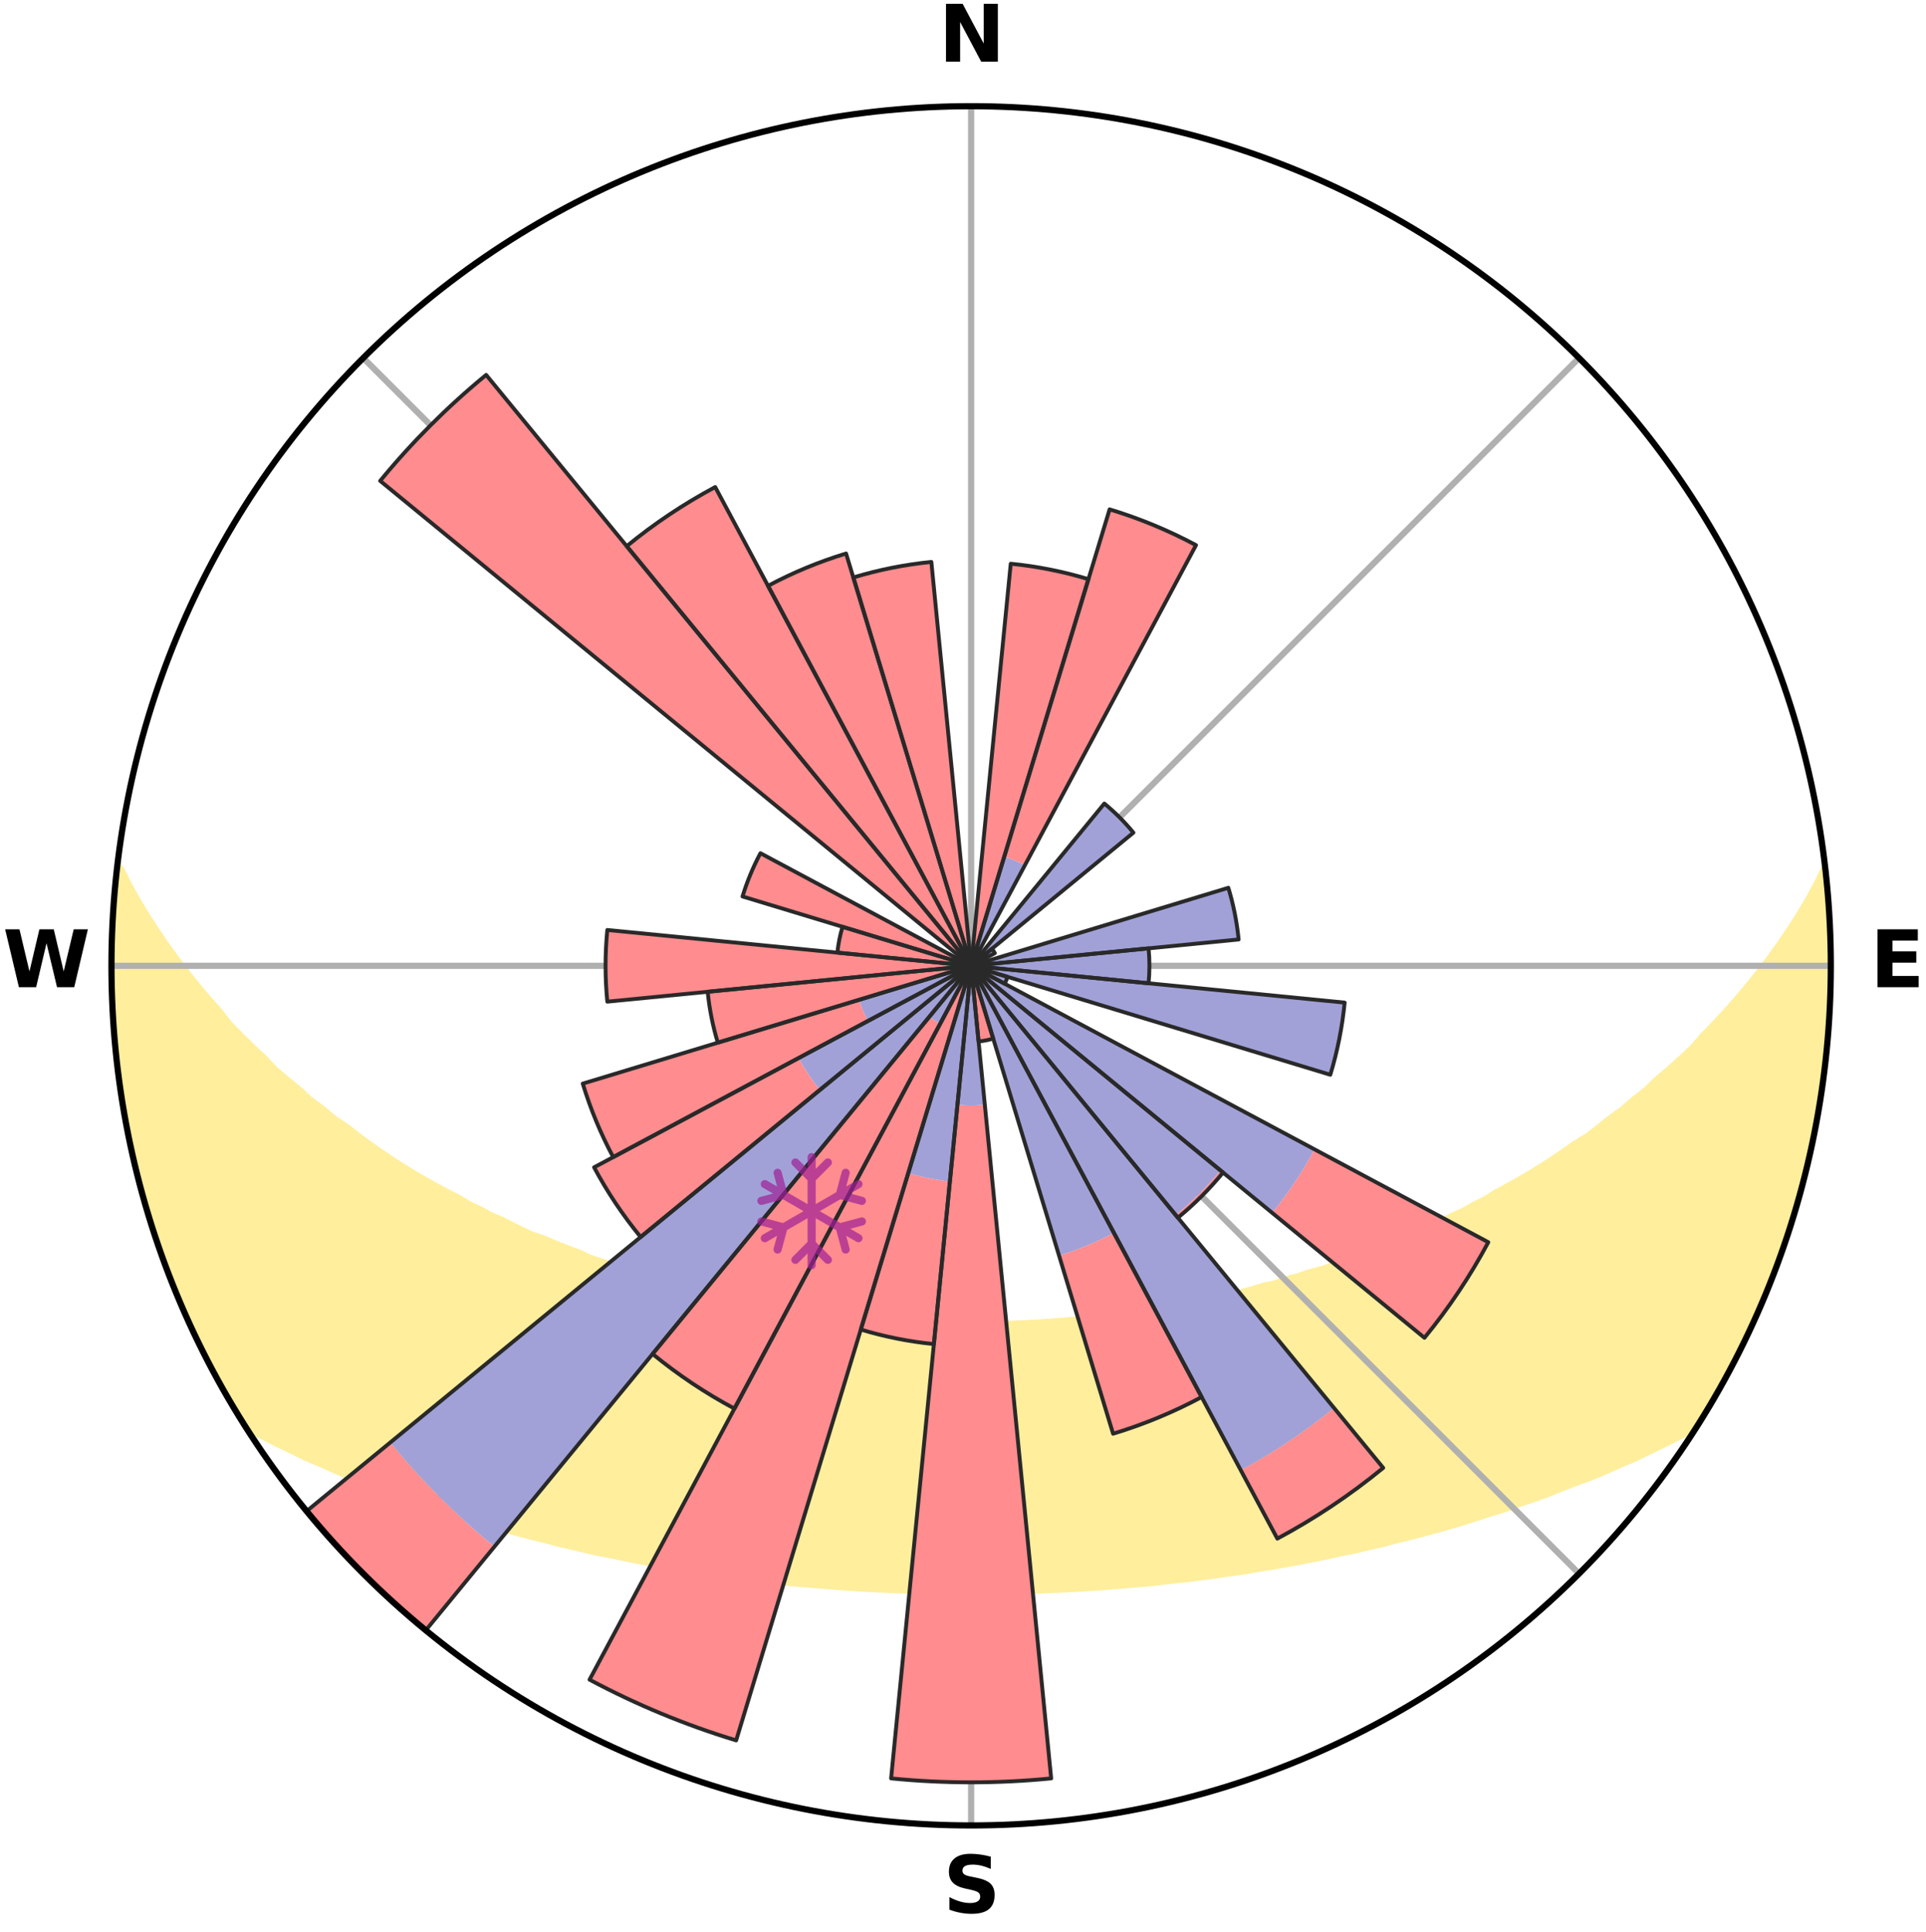 <?xml version="1.0" encoding="utf-8" standalone="no"?>
<!DOCTYPE svg PUBLIC "-//W3C//DTD SVG 1.1//EN"
  "http://www.w3.org/Graphics/SVG/1.1/DTD/svg11.dtd">
<svg xmlns:xlink="http://www.w3.org/1999/xlink" width="248.41pt" height="249.158pt" viewBox="0 0 248.41 249.158" xmlns="http://www.w3.org/2000/svg" version="1.1">
 <title>Ski Rose for Val d'Ese</title>
 <defs>
  <style type="text/css">*{stroke-linejoin: round; stroke-linecap: butt}</style>
 </defs>
 <g id="figure_1">
  <g id="patch_1">
   <path d="M 0 249.158 
L 248.41 249.158 
L 248.41 0 
L 0 0 
z
" style="fill: #ffffff"/>
  </g>
  <g id="axes_1">
   <g id="patch_2">
    <path d="M 236.135 124.579 
C 236.135 110.018 233.267 95.599 227.695 82.147 
C 222.122 68.695 213.955 56.471 203.659 46.175 
C 193.363 35.879 181.139 27.711 167.687 22.139 
C 154.235 16.567 139.815 13.699 125.255 13.699 
C 110.694 13.699 96.275 16.567 82.823 22.139 
C 69.371 27.711 57.147 35.879 46.851 46.175 
C 36.555 56.471 28.387 68.695 22.815 82.147 
C 17.243 95.599 14.375 110.018 14.375 124.579 
C 14.375 139.14 17.243 153.559 22.815 167.011 
C 28.387 180.463 36.555 192.687 46.851 202.983 
C 57.147 213.279 69.371 221.447 82.823 227.019 
C 96.275 232.591 110.694 235.459 125.255 235.459 
C 139.815 235.459 154.235 232.591 167.687 227.019 
C 181.139 221.447 193.363 213.279 203.659 202.983 
C 213.955 192.687 222.122 180.463 227.695 167.011 
C 233.267 153.559 236.135 139.14 236.135 124.579 
M 125.255 124.579 
C 125.255 124.579 125.255 124.579 125.255 124.579 
C 125.255 124.579 125.255 124.579 125.255 124.579 
C 125.255 124.579 125.255 124.579 125.255 124.579 
C 125.255 124.579 125.255 124.579 125.255 124.579 
C 125.255 124.579 125.255 124.579 125.255 124.579 
C 125.255 124.579 125.255 124.579 125.255 124.579 
C 125.255 124.579 125.255 124.579 125.255 124.579 
C 125.255 124.579 125.255 124.579 125.255 124.579 
C 125.255 124.579 125.255 124.579 125.255 124.579 
C 125.255 124.579 125.255 124.579 125.255 124.579 
C 125.255 124.579 125.255 124.579 125.255 124.579 
C 125.255 124.579 125.255 124.579 125.255 124.579 
C 125.255 124.579 125.255 124.579 125.255 124.579 
C 125.255 124.579 125.255 124.579 125.255 124.579 
C 125.255 124.579 125.255 124.579 125.255 124.579 
C 125.255 124.579 125.255 124.579 125.255 124.579 
z
" style="fill: #ffffff"/>
   </g>
   <g id="PolyCollection_1">
    <defs>
     <path id="m3f3438ce0c" d="M 235.388 -137.127 
L 235.388 -137.127 
L 234.384 -135.087 
L 233.286 -133.081 
L 232.113 -131.115 
L 230.883 -129.191 
L 229.605 -127.312 
L 228.285 -125.478 
L 226.928 -123.692 
L 225.536 -121.953 
L 224.114 -120.263 
L 222.663 -118.621 
L 221.185 -117.029 
L 219.683 -115.487 
L 218.383 -113.968 
L 216.837 -112.522 
L 215.271 -111.126 
L 213.689 -109.78 
L 212.312 -108.444 
L 210.699 -107.195 
L 209.293 -105.948 
L 207.656 -104.796 
L 206.226 -103.638 
L 204.785 -102.523 
L 203.125 -101.513 
L 201.67 -100.486 
L 200.208 -99.5 
L 198.741 -98.556 
L 197.271 -97.653 
L 195.798 -96.791 
L 194.325 -95.969 
L 192.852 -95.187 
L 191.57 -94.358 
L 190.098 -93.65 
L 188.814 -92.89 
L 187.349 -92.255 
L 186.067 -91.561 
L 184.612 -90.996 
L 183.336 -90.366 
L 182.063 -89.767 
L 180.794 -89.197 
L 179.37 -88.761 
L 178.114 -88.25 
L 176.865 -87.766 
L 175.77 -87.2 
L 174.531 -86.768 
L 173.301 -86.362 
L 172.08 -85.979 
L 171.001 -85.508 
L 169.796 -85.172 
L 168.602 -84.859 
L 167.54 -84.452 
L 166.366 -84.179 
L 165.316 -83.812 
L 164.271 -83.464 
L 163.128 -83.248 
L 162.098 -82.935 
L 161.075 -82.64 
L 160.057 -82.36 
L 158.958 -82.208 
L 157.959 -81.959 
L 156.966 -81.724 
L 155.98 -81.503 
L 155.003 -81.296 
L 154.032 -81.101 
L 153.07 -80.918 
L 152.116 -80.746 
L 151.169 -80.586 
L 150.285 -80.338 
L 149.351 -80.199 
L 148.425 -80.069 
L 147.507 -79.948 
L 146.597 -79.834 
L 145.733 -79.643 
L 144.836 -79.546 
L 143.945 -79.456 
L 143.093 -79.295 
L 142.214 -79.219 
L 141.343 -79.147 
L 140.501 -79.013 
L 139.641 -78.953 
L 138.805 -78.835 
L 137.954 -78.786 
L 137.124 -78.685 
L 136.283 -78.644 
L 135.457 -78.558 
L 134.625 -78.525 
L 133.804 -78.453 
L 132.978 -78.427 
L 132.161 -78.369 
L 131.341 -78.348 
L 130.527 -78.303 
L 129.712 -78.287 
L 128.901 -78.255 
L 128.089 -78.243 
L 127.279 -78.223 
L 126.469 -78.216 
L 125.66 -78.207 
L 124.85 -78.208 
L 124.041 -78.213 
L 123.231 -78.228 
L 122.421 -78.25 
L 121.61 -78.264 
L 120.799 -78.298 
L 119.984 -78.317 
L 119.17 -78.363 
L 118.351 -78.387 
L 117.535 -78.446 
L 116.71 -78.475 
L 115.89 -78.549 
L 115.058 -78.584 
L 114.233 -78.671 
L 113.393 -78.714 
L 112.564 -78.817 
L 111.715 -78.869 
L 110.88 -78.988 
L 110.021 -79.049 
L 109.155 -79.115 
L 108.31 -79.259 
L 107.433 -79.336 
L 106.582 -79.499 
L 105.694 -79.591 
L 104.797 -79.689 
L 103.894 -79.794 
L 103.027 -79.997 
L 102.111 -80.12 
L 101.187 -80.251 
L 100.254 -80.391 
L 99.314 -80.541 
L 98.428 -80.802 
L 97.476 -80.974 
L 96.515 -81.158 
L 95.547 -81.354 
L 94.571 -81.563 
L 93.588 -81.784 
L 92.598 -82.019 
L 91.6 -82.269 
L 90.504 -82.423 
L 89.489 -82.702 
L 88.467 -82.998 
L 87.44 -83.311 
L 86.299 -83.528 
L 85.257 -83.876 
L 84.209 -84.243 
L 83.038 -84.516 
L 81.978 -84.923 
L 80.787 -85.237 
L 79.716 -85.685 
L 78.507 -86.043 
L 77.289 -86.425 
L 76.061 -86.832 
L 74.972 -87.372 
L 73.732 -87.829 
L 72.485 -88.312 
L 71.232 -88.822 
L 69.973 -89.361 
L 68.545 -89.827 
L 67.274 -90.426 
L 66 -91.054 
L 64.725 -91.714 
L 63.269 -92.311 
L 61.989 -93.036 
L 60.525 -93.704 
L 59.245 -94.497 
L 57.776 -95.239 
L 56.306 -96.019 
L 54.835 -96.84 
L 53.365 -97.701 
L 51.897 -98.602 
L 50.433 -99.544 
L 48.974 -100.528 
L 47.521 -101.553 
L 46.075 -102.621 
L 44.639 -103.73 
L 42.997 -104.831 
L 41.581 -106.029 
L 39.96 -107.226 
L 38.57 -108.513 
L 36.975 -109.806 
L 35.395 -111.149 
L 34.056 -112.573 
L 32.514 -114.013 
L 30.991 -115.503 
L 29.491 -117.042 
L 28.243 -118.646 
L 26.794 -120.28 
L 25.374 -121.964 
L 23.985 -123.695 
L 22.629 -125.475 
L 21.31 -127.301 
L 20.031 -129.173 
L 18.798 -131.09 
L 17.62 -133.05 
L 16.51 -135.05 
L 15.489 -137.085 
L 15.096 -137.13 
L 15.096 -137.13 
L 15.046 -135.191 
L 14.833 -133.269 
L 14.652 -131.344 
L 14.504 -129.415 
L 14.61 -127.476 
L 14.527 -125.545 
L 14.475 -123.612 
L 14.456 -121.678 
L 14.496 -119.743 
L 14.708 -117.818 
L 14.781 -115.885 
L 14.885 -113.952 
L 15.215 -112.042 
L 15.378 -110.114 
L 15.61 -108.193 
L 16.028 -106.301 
L 16.241 -104.375 
L 16.758 -102.505 
L 17.072 -100.596 
L 17.463 -98.7 
L 17.931 -96.823 
L 18.568 -94.992 
L 18.954 -93.091 
L 19.6 -91.266 
L 20.146 -89.41 
L 20.8 -87.59 
L 21.41 -85.753 
L 22.122 -83.954 
L 22.864 -82.167 
L 23.638 -80.395 
L 24.376 -78.606 
L 25.219 -76.864 
L 26.061 -75.123 
L 26.958 -73.409 
L 27.837 -71.685 
L 28.786 -70 
L 29.721 -68.305 
L 30.716 -66.646 
L 31.86 -65.08 
L 33.768 -64.025 
L 35.708 -63.035 
L 37.666 -62.103 
L 39.563 -61.17 
L 41.532 -60.336 
L 43.427 -59.49 
L 45.323 -58.689 
L 47.211 -57.923 
L 49.096 -57.199 
L 50.969 -56.509 
L 52.837 -55.857 
L 54.691 -55.236 
L 56.479 -54.593 
L 58.316 -54.04 
L 60.086 -53.46 
L 61.846 -52.909 
L 63.596 -52.386 
L 65.336 -51.892 
L 67.065 -51.424 
L 68.782 -50.982 
L 70.487 -50.565 
L 72.139 -50.114 
L 73.822 -49.744 
L 75.458 -49.344 
L 77.081 -48.962 
L 78.728 -48.654 
L 80.334 -48.318 
L 81.926 -47.996 
L 83.512 -47.698 
L 85.084 -47.412 
L 86.65 -47.149 
L 88.202 -46.897 
L 89.726 -46.619 
L 91.263 -46.404 
L 92.788 -46.197 
L 94.289 -45.966 
L 95.798 -45.793 
L 97.284 -45.592 
L 98.763 -45.404 
L 100.246 -45.261 
L 101.712 -45.099 
L 103.172 -44.95 
L 104.634 -44.845 
L 106.082 -44.718 
L 107.525 -44.603 
L 108.962 -44.499 
L 110.395 -44.405 
L 111.824 -44.322 
L 113.249 -44.248 
L 114.671 -44.184 
L 116.089 -44.13 
L 117.504 -44.085 
L 118.917 -44.049 
L 120.328 -44.021 
L 121.737 -44.003 
L 123.145 -43.992 
L 124.552 -43.989 
L 125.958 -43.987 
L 127.365 -43.988 
L 128.773 -43.998 
L 130.182 -44.016 
L 131.593 -44.044 
L 133.006 -44.08 
L 134.421 -44.125 
L 135.84 -44.179 
L 137.261 -44.242 
L 138.686 -44.316 
L 140.115 -44.399 
L 141.549 -44.493 
L 142.986 -44.597 
L 144.429 -44.712 
L 145.877 -44.839 
L 147.338 -44.951 
L 148.798 -45.1 
L 150.264 -45.262 
L 151.736 -45.436 
L 153.228 -45.585 
L 154.714 -45.786 
L 156.221 -45.966 
L 157.722 -46.197 
L 159.249 -46.397 
L 160.784 -46.618 
L 162.308 -46.896 
L 163.864 -47.142 
L 165.426 -47.411 
L 167.002 -47.69 
L 168.584 -47.995 
L 170.18 -48.311 
L 171.782 -48.653 
L 173.398 -49.009 
L 175.057 -49.336 
L 176.689 -49.742 
L 178.372 -50.112 
L 180.028 -50.557 
L 181.734 -50.974 
L 183.451 -51.416 
L 185.18 -51.884 
L 186.92 -52.379 
L 188.67 -52.901 
L 190.431 -53.452 
L 192.201 -54.033 
L 194.033 -54.59 
L 195.822 -55.233 
L 197.68 -55.85 
L 199.544 -56.506 
L 201.355 -57.251 
L 203.239 -57.974 
L 205.195 -58.682 
L 207.087 -59.487 
L 208.987 -60.329 
L 210.956 -61.164 
L 212.848 -62.099 
L 214.806 -63.032 
L 216.746 -64.022 
L 218.654 -65.077 
L 219.791 -66.647 
L 220.791 -68.304 
L 221.734 -69.994 
L 222.666 -71.689 
L 223.562 -73.404 
L 224.458 -75.118 
L 225.333 -76.844 
L 226.038 -78.65 
L 226.833 -80.412 
L 227.585 -82.193 
L 228.419 -83.942 
L 229.085 -85.758 
L 229.679 -87.601 
L 230.399 -89.398 
L 230.953 -91.253 
L 231.564 -93.089 
L 232.024 -94.969 
L 232.55 -96.831 
L 233.03 -98.704 
L 233.466 -100.589 
L 233.858 -102.484 
L 234.205 -104.386 
L 234.587 -106.283 
L 234.845 -108.201 
L 235.186 -110.106 
L 235.365 -112.034 
L 235.567 -113.957 
L 235.664 -115.89 
L 235.859 -117.814 
L 236.02 -119.743 
L 236.065 -121.677 
L 236.014 -123.612 
L 236.126 -125.547 
L 236.005 -127.479 
L 235.993 -129.414 
L 235.862 -131.344 
L 235.783 -133.278 
L 235.532 -135.198 
L 235.388 -137.127 
z
" style="stroke: #ffee9c"/>
    </defs>
    <g clip-path="url(#pf57aa06bde)">
     <use xlink:href="#m3f3438ce0c" x="0" y="249.158" style="fill: #ffee9c; stroke: #ffee9c"/>
    </g>
   </g>
   <g id="matplotlib.axis_1">
    <g id="xtick_1">
     <g id="line2d_1">
      <path d="M 125.255 124.579 
L 125.255 13.699 
" clip-path="url(#pf57aa06bde)" style="fill: none; stroke: #b0b0b0; stroke-width: 0.8; stroke-linecap: square"/>
     </g>
     <g id="text_1">
      <!-- N -->
      <g transform="translate(121.07 7.958) scale(0.1 -0.1)">
       <defs>
        <path id="DejaVuSans-Bold-4e" d="M 588 4666 
L 1931 4666 
L 3628 1466 
L 3628 4666 
L 4769 4666 
L 4769 0 
L 3425 0 
L 1728 3200 
L 1728 0 
L 588 0 
L 588 4666 
z
" transform="scale(0.016)"/>
       </defs>
       <use xlink:href="#DejaVuSans-Bold-4e"/>
      </g>
     </g>
    </g>
    <g id="xtick_2">
     <g id="line2d_2">
      <path d="M 125.255 124.579 
L 203.659 46.175 
" clip-path="url(#pf57aa06bde)" style="fill: none; stroke: #b0b0b0; stroke-width: 0.8; stroke-linecap: square"/>
     </g>
    </g>
    <g id="xtick_3">
     <g id="line2d_3">
      <path d="M 125.255 124.579 
L 236.135 124.579 
" clip-path="url(#pf57aa06bde)" style="fill: none; stroke: #b0b0b0; stroke-width: 0.8; stroke-linecap: square"/>
     </g>
     <g id="text_2">
      <!-- E -->
      <g transform="translate(241.219 127.338) scale(0.1 -0.1)">
       <defs>
        <path id="DejaVuSans-Bold-45" d="M 588 4666 
L 3834 4666 
L 3834 3756 
L 1791 3756 
L 1791 2888 
L 3713 2888 
L 3713 1978 
L 1791 1978 
L 1791 909 
L 3903 909 
L 3903 0 
L 588 0 
L 588 4666 
z
" transform="scale(0.016)"/>
       </defs>
       <use xlink:href="#DejaVuSans-Bold-45"/>
      </g>
     </g>
    </g>
    <g id="xtick_4">
     <g id="line2d_4">
      <path d="M 125.255 124.579 
L 203.659 202.983 
" clip-path="url(#pf57aa06bde)" style="fill: none; stroke: #b0b0b0; stroke-width: 0.8; stroke-linecap: square"/>
     </g>
    </g>
    <g id="xtick_5">
     <g id="line2d_5">
      <path d="M 125.255 124.579 
L 125.255 235.459 
" clip-path="url(#pf57aa06bde)" style="fill: none; stroke: #b0b0b0; stroke-width: 0.8; stroke-linecap: square"/>
     </g>
     <g id="text_3">
      <!-- S -->
      <g transform="translate(121.654 246.718) scale(0.1 -0.1)">
       <defs>
        <path id="DejaVuSans-Bold-53" d="M 3834 4519 
L 3834 3531 
Q 3450 3703 3084 3790 
Q 2719 3878 2394 3878 
Q 1963 3878 1756 3759 
Q 1550 3641 1550 3391 
Q 1550 3203 1689 3098 
Q 1828 2994 2194 2919 
L 2706 2816 
Q 3484 2659 3812 2340 
Q 4141 2022 4141 1434 
Q 4141 663 3683 286 
Q 3225 -91 2284 -91 
Q 1841 -91 1394 -6 
Q 947 78 500 244 
L 500 1259 
Q 947 1022 1364 901 
Q 1781 781 2169 781 
Q 2563 781 2772 912 
Q 2981 1044 2981 1288 
Q 2981 1506 2839 1625 
Q 2697 1744 2272 1838 
L 1806 1941 
Q 1106 2091 782 2419 
Q 459 2747 459 3303 
Q 459 4000 909 4375 
Q 1359 4750 2203 4750 
Q 2588 4750 2994 4692 
Q 3400 4634 3834 4519 
z
" transform="scale(0.016)"/>
       </defs>
       <use xlink:href="#DejaVuSans-Bold-53"/>
      </g>
     </g>
    </g>
    <g id="xtick_6">
     <g id="line2d_6">
      <path d="M 125.255 124.579 
L 46.851 202.983 
" clip-path="url(#pf57aa06bde)" style="fill: none; stroke: #b0b0b0; stroke-width: 0.8; stroke-linecap: square"/>
     </g>
    </g>
    <g id="xtick_7">
     <g id="line2d_7">
      <path d="M 125.255 124.579 
L 14.375 124.579 
" clip-path="url(#pf57aa06bde)" style="fill: none; stroke: #b0b0b0; stroke-width: 0.8; stroke-linecap: square"/>
     </g>
     <g id="text_4">
      <!-- W -->
      <g transform="translate(0.36 127.338) scale(0.1 -0.1)">
       <defs>
        <path id="DejaVuSans-Bold-57" d="M 191 4666 
L 1344 4666 
L 2150 1275 
L 2950 4666 
L 4109 4666 
L 4909 1275 
L 5716 4666 
L 6859 4666 
L 5759 0 
L 4372 0 
L 3525 3547 
L 2688 0 
L 1300 0 
L 191 4666 
z
" transform="scale(0.016)"/>
       </defs>
       <use xlink:href="#DejaVuSans-Bold-57"/>
      </g>
     </g>
    </g>
    <g id="xtick_8">
     <g id="line2d_8">
      <path d="M 125.255 124.579 
L 46.851 46.175 
" clip-path="url(#pf57aa06bde)" style="fill: none; stroke: #b0b0b0; stroke-width: 0.8; stroke-linecap: square"/>
     </g>
    </g>
   </g>
   <g id="matplotlib.axis_2"/>
   <g id="patch_3">
    <path d="M 125.255 124.579 
C 125.255 124.579 125.255 124.579 125.255 124.579 
C 125.255 124.579 125.255 124.579 125.255 124.579 
L 125.255 124.579 
C 125.255 124.579 125.255 124.579 125.255 124.579 
C 125.255 124.579 125.255 124.579 125.255 124.579 
z
" clip-path="url(#pf57aa06bde)" style="fill: #d9d9d9"/>
   </g>
   <g id="patch_4">
    <path d="M 125.255 124.579 
C 125.255 124.579 125.255 124.579 125.255 124.579 
C 125.255 124.579 125.255 124.579 125.255 124.579 
L 125.255 124.579 
C 125.255 124.579 125.255 124.579 125.255 124.579 
C 125.255 124.579 125.255 124.579 125.255 124.579 
z
" clip-path="url(#pf57aa06bde)" style="fill: #d9d9d9"/>
   </g>
   <g id="patch_5">
    <path d="M 125.255 124.579 
C 125.255 124.579 125.255 124.579 125.255 124.579 
C 125.255 124.579 125.255 124.579 125.255 124.579 
L 125.255 124.579 
C 125.255 124.579 125.255 124.579 125.255 124.579 
C 125.255 124.579 125.255 124.579 125.255 124.579 
z
" clip-path="url(#pf57aa06bde)" style="fill: #d9d9d9"/>
   </g>
   <g id="patch_6">
    <path d="M 125.255 124.579 
C 125.255 124.579 125.255 124.579 125.255 124.579 
C 125.255 124.579 125.255 124.579 125.255 124.579 
L 125.255 124.579 
C 125.255 124.579 125.255 124.579 125.255 124.579 
C 125.255 124.579 125.255 124.579 125.255 124.579 
z
" clip-path="url(#pf57aa06bde)" style="fill: #d9d9d9"/>
   </g>
   <g id="patch_7">
    <path d="M 125.255 124.579 
C 125.255 124.579 125.255 124.579 125.255 124.579 
C 125.255 124.579 125.255 124.579 125.255 124.579 
L 125.255 124.579 
C 125.255 124.579 125.255 124.579 125.255 124.579 
C 125.255 124.579 125.255 124.579 125.255 124.579 
z
" clip-path="url(#pf57aa06bde)" style="fill: #d9d9d9"/>
   </g>
   <g id="patch_8">
    <path d="M 125.255 124.579 
C 125.255 124.579 125.255 124.579 125.255 124.579 
C 125.255 124.579 125.255 124.579 125.255 124.579 
L 125.255 124.579 
C 125.255 124.579 125.255 124.579 125.255 124.579 
C 125.255 124.579 125.255 124.579 125.255 124.579 
z
" clip-path="url(#pf57aa06bde)" style="fill: #d9d9d9"/>
   </g>
   <g id="patch_9">
    <path d="M 125.255 124.579 
C 125.255 124.579 125.255 124.579 125.255 124.579 
C 125.255 124.579 125.255 124.579 125.255 124.579 
L 125.255 124.579 
C 125.255 124.579 125.255 124.579 125.255 124.579 
C 125.255 124.579 125.255 124.579 125.255 124.579 
z
" clip-path="url(#pf57aa06bde)" style="fill: #d9d9d9"/>
   </g>
   <g id="patch_10">
    <path d="M 125.255 124.579 
C 125.255 124.579 125.255 124.579 125.255 124.579 
C 125.255 124.579 125.255 124.579 125.255 124.579 
L 125.255 124.579 
C 125.255 124.579 125.255 124.579 125.255 124.579 
C 125.255 124.579 125.255 124.579 125.255 124.579 
z
" clip-path="url(#pf57aa06bde)" style="fill: #d9d9d9"/>
   </g>
   <g id="patch_11">
    <path d="M 125.255 124.579 
C 125.255 124.579 125.255 124.579 125.255 124.579 
C 125.255 124.579 125.255 124.579 125.255 124.579 
L 125.255 124.579 
C 125.255 124.579 125.255 124.579 125.255 124.579 
C 125.255 124.579 125.255 124.579 125.255 124.579 
z
" clip-path="url(#pf57aa06bde)" style="fill: #d9d9d9"/>
   </g>
   <g id="patch_12">
    <path d="M 125.255 124.579 
C 125.255 124.579 125.255 124.579 125.255 124.579 
C 125.255 124.579 125.255 124.579 125.255 124.579 
L 125.255 124.579 
C 125.255 124.579 125.255 124.579 125.255 124.579 
C 125.255 124.579 125.255 124.579 125.255 124.579 
z
" clip-path="url(#pf57aa06bde)" style="fill: #d9d9d9"/>
   </g>
   <g id="patch_13">
    <path d="M 125.255 124.579 
C 125.255 124.579 125.255 124.579 125.255 124.579 
C 125.255 124.579 125.255 124.579 125.255 124.579 
L 125.255 124.579 
C 125.255 124.579 125.255 124.579 125.255 124.579 
C 125.255 124.579 125.255 124.579 125.255 124.579 
z
" clip-path="url(#pf57aa06bde)" style="fill: #d9d9d9"/>
   </g>
   <g id="patch_14">
    <path d="M 125.255 124.579 
C 125.255 124.579 125.255 124.579 125.255 124.579 
C 125.255 124.579 125.255 124.579 125.255 124.579 
L 125.255 124.579 
C 125.255 124.579 125.255 124.579 125.255 124.579 
C 125.255 124.579 125.255 124.579 125.255 124.579 
z
" clip-path="url(#pf57aa06bde)" style="fill: #d9d9d9"/>
   </g>
   <g id="patch_15">
    <path d="M 125.255 124.579 
C 125.255 124.579 125.255 124.579 125.255 124.579 
C 125.255 124.579 125.255 124.579 125.255 124.579 
L 125.255 124.579 
C 125.255 124.579 125.255 124.579 125.255 124.579 
C 125.255 124.579 125.255 124.579 125.255 124.579 
z
" clip-path="url(#pf57aa06bde)" style="fill: #d9d9d9"/>
   </g>
   <g id="patch_16">
    <path d="M 125.255 124.579 
C 125.255 124.579 125.255 124.579 125.255 124.579 
C 125.255 124.579 125.255 124.579 125.255 124.579 
L 125.255 124.579 
C 125.255 124.579 125.255 124.579 125.255 124.579 
C 125.255 124.579 125.255 124.579 125.255 124.579 
z
" clip-path="url(#pf57aa06bde)" style="fill: #d9d9d9"/>
   </g>
   <g id="patch_17">
    <path d="M 125.255 124.579 
C 125.255 124.579 125.255 124.579 125.255 124.579 
C 125.255 124.579 125.255 124.579 125.255 124.579 
L 125.255 124.579 
C 125.255 124.579 125.255 124.579 125.255 124.579 
C 125.255 124.579 125.255 124.579 125.255 124.579 
z
" clip-path="url(#pf57aa06bde)" style="fill: #d9d9d9"/>
   </g>
   <g id="patch_18">
    <path d="M 125.255 124.579 
C 125.255 124.579 125.255 124.579 125.255 124.579 
C 125.255 124.579 125.255 124.579 125.255 124.579 
L 125.255 124.579 
C 125.255 124.579 125.255 124.579 125.255 124.579 
C 125.255 124.579 125.255 124.579 125.255 124.579 
z
" clip-path="url(#pf57aa06bde)" style="fill: #d9d9d9"/>
   </g>
   <g id="patch_19">
    <path d="M 125.255 124.579 
C 125.255 124.579 125.255 124.579 125.255 124.579 
C 125.255 124.579 125.255 124.579 125.255 124.579 
L 125.255 124.579 
C 125.255 124.579 125.255 124.579 125.255 124.579 
C 125.255 124.579 125.255 124.579 125.255 124.579 
z
" clip-path="url(#pf57aa06bde)" style="fill: #d9d9d9"/>
   </g>
   <g id="patch_20">
    <path d="M 125.255 124.579 
C 125.255 124.579 125.255 124.579 125.255 124.579 
C 125.255 124.579 125.255 124.579 125.255 124.579 
L 125.255 124.579 
C 125.255 124.579 125.255 124.579 125.255 124.579 
C 125.255 124.579 125.255 124.579 125.255 124.579 
z
" clip-path="url(#pf57aa06bde)" style="fill: #d9d9d9"/>
   </g>
   <g id="patch_21">
    <path d="M 125.255 124.579 
C 125.255 124.579 125.255 124.579 125.255 124.579 
C 125.255 124.579 125.255 124.579 125.255 124.579 
L 125.255 124.579 
C 125.255 124.579 125.255 124.579 125.255 124.579 
C 125.255 124.579 125.255 124.579 125.255 124.579 
z
" clip-path="url(#pf57aa06bde)" style="fill: #d9d9d9"/>
   </g>
   <g id="patch_22">
    <path d="M 125.255 124.579 
C 125.255 124.579 125.255 124.579 125.255 124.579 
C 125.255 124.579 125.255 124.579 125.255 124.579 
L 125.255 124.579 
C 125.255 124.579 125.255 124.579 125.255 124.579 
C 125.255 124.579 125.255 124.579 125.255 124.579 
z
" clip-path="url(#pf57aa06bde)" style="fill: #d9d9d9"/>
   </g>
   <g id="patch_23">
    <path d="M 125.255 124.579 
C 125.255 124.579 125.255 124.579 125.255 124.579 
C 125.255 124.579 125.255 124.579 125.255 124.579 
L 125.255 124.579 
C 125.255 124.579 125.255 124.579 125.255 124.579 
C 125.255 124.579 125.255 124.579 125.255 124.579 
z
" clip-path="url(#pf57aa06bde)" style="fill: #d9d9d9"/>
   </g>
   <g id="patch_24">
    <path d="M 125.255 124.579 
C 125.255 124.579 125.255 124.579 125.255 124.579 
C 125.255 124.579 125.255 124.579 125.255 124.579 
L 125.255 124.579 
C 125.255 124.579 125.255 124.579 125.255 124.579 
C 125.255 124.579 125.255 124.579 125.255 124.579 
z
" clip-path="url(#pf57aa06bde)" style="fill: #d9d9d9"/>
   </g>
   <g id="patch_25">
    <path d="M 125.255 124.579 
C 125.255 124.579 125.255 124.579 125.255 124.579 
C 125.255 124.579 125.255 124.579 125.255 124.579 
L 125.255 124.579 
C 125.255 124.579 125.255 124.579 125.255 124.579 
C 125.255 124.579 125.255 124.579 125.255 124.579 
z
" clip-path="url(#pf57aa06bde)" style="fill: #d9d9d9"/>
   </g>
   <g id="patch_26">
    <path d="M 125.255 124.579 
C 125.255 124.579 125.255 124.579 125.255 124.579 
C 125.255 124.579 125.255 124.579 125.255 124.579 
L 125.255 124.579 
C 125.255 124.579 125.255 124.579 125.255 124.579 
C 125.255 124.579 125.255 124.579 125.255 124.579 
z
" clip-path="url(#pf57aa06bde)" style="fill: #d9d9d9"/>
   </g>
   <g id="patch_27">
    <path d="M 125.255 124.579 
C 125.255 124.579 125.255 124.579 125.255 124.579 
C 125.255 124.579 125.255 124.579 125.255 124.579 
L 125.255 124.579 
C 125.255 124.579 125.255 124.579 125.255 124.579 
C 125.255 124.579 125.255 124.579 125.255 124.579 
z
" clip-path="url(#pf57aa06bde)" style="fill: #d9d9d9"/>
   </g>
   <g id="patch_28">
    <path d="M 125.255 124.579 
C 125.255 124.579 125.255 124.579 125.255 124.579 
C 125.255 124.579 125.255 124.579 125.255 124.579 
L 125.255 124.579 
C 125.255 124.579 125.255 124.579 125.255 124.579 
C 125.255 124.579 125.255 124.579 125.255 124.579 
z
" clip-path="url(#pf57aa06bde)" style="fill: #d9d9d9"/>
   </g>
   <g id="patch_29">
    <path d="M 125.255 124.579 
C 125.255 124.579 125.255 124.579 125.255 124.579 
C 125.255 124.579 125.255 124.579 125.255 124.579 
L 125.255 124.579 
C 125.255 124.579 125.255 124.579 125.255 124.579 
C 125.255 124.579 125.255 124.579 125.255 124.579 
z
" clip-path="url(#pf57aa06bde)" style="fill: #d9d9d9"/>
   </g>
   <g id="patch_30">
    <path d="M 125.255 124.579 
C 125.255 124.579 125.255 124.579 125.255 124.579 
C 125.255 124.579 125.255 124.579 125.255 124.579 
L 125.255 124.579 
C 125.255 124.579 125.255 124.579 125.255 124.579 
C 125.255 124.579 125.255 124.579 125.255 124.579 
z
" clip-path="url(#pf57aa06bde)" style="fill: #d9d9d9"/>
   </g>
   <g id="patch_31">
    <path d="M 125.255 124.579 
C 125.255 124.579 125.255 124.579 125.255 124.579 
C 125.255 124.579 125.255 124.579 125.255 124.579 
L 125.255 124.579 
C 125.255 124.579 125.255 124.579 125.255 124.579 
C 125.255 124.579 125.255 124.579 125.255 124.579 
z
" clip-path="url(#pf57aa06bde)" style="fill: #d9d9d9"/>
   </g>
   <g id="patch_32">
    <path d="M 125.255 124.579 
C 125.255 124.579 125.255 124.579 125.255 124.579 
C 125.255 124.579 125.255 124.579 125.255 124.579 
L 125.255 124.579 
C 125.255 124.579 125.255 124.579 125.255 124.579 
C 125.255 124.579 125.255 124.579 125.255 124.579 
z
" clip-path="url(#pf57aa06bde)" style="fill: #d9d9d9"/>
   </g>
   <g id="patch_33">
    <path d="M 125.255 124.579 
C 125.255 124.579 125.255 124.579 125.255 124.579 
C 125.255 124.579 125.255 124.579 125.255 124.579 
L 125.255 124.579 
C 125.255 124.579 125.255 124.579 125.255 124.579 
C 125.255 124.579 125.255 124.579 125.255 124.579 
z
" clip-path="url(#pf57aa06bde)" style="fill: #d9d9d9"/>
   </g>
   <g id="patch_34">
    <path d="M 125.255 124.579 
C 125.255 124.579 125.255 124.579 125.255 124.579 
C 125.255 124.579 125.255 124.579 125.255 124.579 
L 125.255 124.579 
C 125.255 124.579 125.255 124.579 125.255 124.579 
C 125.255 124.579 125.255 124.579 125.255 124.579 
z
" clip-path="url(#pf57aa06bde)" style="fill: #d9d9d9"/>
   </g>
   <g id="patch_35">
    <path d="M 125.255 124.579 
C 125.255 124.579 125.255 124.579 125.255 124.579 
C 125.255 124.579 125.255 124.579 125.255 124.579 
L 125.255 124.579 
C 125.255 124.579 125.255 124.579 125.255 124.579 
C 125.255 124.579 125.255 124.579 125.255 124.579 
z
" clip-path="url(#pf57aa06bde)" style="fill: #a1a1d8"/>
   </g>
   <g id="patch_36">
    <path d="M 125.255 124.579 
C 125.255 124.579 125.255 124.579 125.255 124.579 
C 125.255 124.579 125.255 124.579 125.255 124.579 
L 125.255 124.579 
C 125.255 124.579 125.255 124.579 125.255 124.579 
C 125.255 124.579 125.255 124.579 125.255 124.579 
z
" clip-path="url(#pf57aa06bde)" style="fill: #a1a1d8"/>
   </g>
   <g id="patch_37">
    <path d="M 125.255 124.579 
C 125.255 124.579 125.255 124.579 125.255 124.579 
C 125.255 124.579 125.255 124.579 125.255 124.579 
L 132.188 111.608 
C 131.764 111.381 131.328 111.175 130.883 110.991 
C 130.439 110.806 129.985 110.644 129.524 110.504 
z
" clip-path="url(#pf57aa06bde)" style="fill: #a1a1d8"/>
   </g>
   <g id="patch_38">
    <path d="M 125.255 124.579 
C 125.255 124.579 125.255 124.579 125.255 124.579 
C 125.255 124.579 125.255 124.579 125.255 124.579 
L 125.255 124.579 
C 125.255 124.579 125.255 124.579 125.255 124.579 
C 125.255 124.579 125.255 124.579 125.255 124.579 
z
" clip-path="url(#pf57aa06bde)" style="fill: #a1a1d8"/>
   </g>
   <g id="patch_39">
    <path d="M 125.255 124.579 
C 125.255 124.579 125.255 124.579 125.255 124.579 
C 125.255 124.579 125.255 124.579 125.255 124.579 
L 146.185 107.402 
C 145.622 106.717 145.027 106.06 144.4 105.434 
C 143.774 104.807 143.117 104.211 142.432 103.649 
z
" clip-path="url(#pf57aa06bde)" style="fill: #a1a1d8"/>
   </g>
   <g id="patch_40">
    <path d="M 125.255 124.579 
C 125.255 124.579 125.255 124.579 125.255 124.579 
C 125.255 124.579 125.255 124.579 125.255 124.579 
L 128.312 122.945 
C 128.259 122.845 128.2 122.747 128.137 122.653 
C 128.074 122.559 128.007 122.468 127.935 122.38 
z
" clip-path="url(#pf57aa06bde)" style="fill: #a1a1d8"/>
   </g>
   <g id="patch_41">
    <path d="M 125.255 124.579 
C 125.255 124.579 125.255 124.579 125.255 124.579 
C 125.255 124.579 125.255 124.579 125.255 124.579 
L 125.255 124.579 
C 125.255 124.579 125.255 124.579 125.255 124.579 
C 125.255 124.579 125.255 124.579 125.255 124.579 
z
" clip-path="url(#pf57aa06bde)" style="fill: #a1a1d8"/>
   </g>
   <g id="patch_42">
    <path d="M 125.255 124.579 
C 125.255 124.579 125.255 124.579 125.255 124.579 
C 125.255 124.579 125.255 124.579 125.255 124.579 
L 159.755 121.181 
C 159.644 120.052 159.477 118.929 159.256 117.816 
C 159.034 116.703 158.758 115.602 158.429 114.516 
z
" clip-path="url(#pf57aa06bde)" style="fill: #a1a1d8"/>
   </g>
   <g id="patch_43">
    <path d="M 125.255 124.579 
C 125.255 124.579 125.255 124.579 125.255 124.579 
C 125.255 124.579 125.255 124.579 125.255 124.579 
L 148.14 126.833 
C 148.213 126.084 148.25 125.332 148.25 124.579 
C 148.25 123.826 148.213 123.074 148.14 122.325 
z
" clip-path="url(#pf57aa06bde)" style="fill: #a1a1d8"/>
   </g>
   <g id="patch_44">
    <path d="M 125.255 124.579 
C 125.255 124.579 125.255 124.579 125.255 124.579 
C 125.255 124.579 125.255 124.579 125.255 124.579 
L 171.58 138.632 
C 172.04 137.115 172.425 135.577 172.734 134.023 
C 173.044 132.469 173.276 130.901 173.431 129.324 
z
" clip-path="url(#pf57aa06bde)" style="fill: #a1a1d8"/>
   </g>
   <g id="patch_45">
    <path d="M 125.255 124.579 
C 125.255 124.579 125.255 124.579 125.255 124.579 
C 125.255 124.579 125.255 124.579 125.255 124.579 
L 129.579 126.89 
C 129.654 126.749 129.723 126.603 129.784 126.455 
C 129.846 126.307 129.9 126.156 129.946 126.002 
z
" clip-path="url(#pf57aa06bde)" style="fill: #a1a1d8"/>
   </g>
   <g id="patch_46">
    <path d="M 125.255 124.579 
C 125.255 124.579 125.255 124.579 125.255 124.579 
C 125.255 124.579 125.255 124.579 125.255 124.579 
L 164.089 156.449 
C 165.132 155.178 166.112 153.857 167.026 152.489 
C 167.939 151.122 168.785 149.711 169.56 148.261 
z
" clip-path="url(#pf57aa06bde)" style="fill: #a1a1d8"/>
   </g>
   <g id="patch_47">
    <path d="M 125.255 124.579 
C 125.255 124.579 125.255 124.579 125.255 124.579 
C 125.255 124.579 125.255 124.579 125.255 124.579 
L 151.646 156.737 
C 152.698 155.873 153.708 154.958 154.671 153.995 
C 155.634 153.032 156.549 152.023 157.412 150.97 
z
" clip-path="url(#pf57aa06bde)" style="fill: #a1a1d8"/>
   </g>
   <g id="patch_48">
    <path d="M 125.255 124.579 
C 125.255 124.579 125.255 124.579 125.255 124.579 
C 125.255 124.579 125.255 124.579 125.255 124.579 
L 160.037 189.651 
C 162.166 188.513 164.239 187.27 166.247 185.929 
C 168.255 184.587 170.196 183.147 172.063 181.615 
z
" clip-path="url(#pf57aa06bde)" style="fill: #a1a1d8"/>
   </g>
   <g id="patch_49">
    <path d="M 125.255 124.579 
C 125.255 124.579 125.255 124.579 125.255 124.579 
C 125.255 124.579 125.255 124.579 125.255 124.579 
L 136.596 161.964 
C 137.819 161.593 139.024 161.162 140.205 160.673 
C 141.387 160.184 142.543 159.636 143.671 159.034 
z
" clip-path="url(#pf57aa06bde)" style="fill: #a1a1d8"/>
   </g>
   <g id="patch_50">
    <path d="M 125.255 124.579 
C 125.255 124.579 125.255 124.579 125.255 124.579 
C 125.255 124.579 125.255 124.579 125.255 124.579 
L 125.255 124.579 
C 125.255 124.579 125.255 124.579 125.255 124.579 
C 125.255 124.579 125.255 124.579 125.255 124.579 
z
" clip-path="url(#pf57aa06bde)" style="fill: #a1a1d8"/>
   </g>
   <g id="patch_51">
    <path d="M 125.255 124.579 
C 125.255 124.579 125.255 124.579 125.255 124.579 
C 125.255 124.579 125.255 124.579 125.255 124.579 
L 123.489 142.506 
C 124.076 142.564 124.665 142.593 125.255 142.593 
C 125.844 142.593 126.434 142.564 127.02 142.506 
z
" clip-path="url(#pf57aa06bde)" style="fill: #a1a1d8"/>
   </g>
   <g id="patch_52">
    <path d="M 125.255 124.579 
C 125.255 124.579 125.255 124.579 125.255 124.579 
C 125.255 124.579 125.255 124.579 125.255 124.579 
L 117.142 151.325 
C 118.017 151.591 118.905 151.813 119.802 151.991 
C 120.699 152.17 121.605 152.304 122.515 152.394 
z
" clip-path="url(#pf57aa06bde)" style="fill: #a1a1d8"/>
   </g>
   <g id="patch_53">
    <path d="M 125.255 124.579 
C 125.255 124.579 125.255 124.579 125.255 124.579 
C 125.255 124.579 125.255 124.579 125.255 124.579 
L 125.255 124.579 
C 125.255 124.579 125.255 124.579 125.255 124.579 
C 125.255 124.579 125.255 124.579 125.255 124.579 
z
" clip-path="url(#pf57aa06bde)" style="fill: #a1a1d8"/>
   </g>
   <g id="patch_54">
    <path d="M 125.255 124.579 
C 125.255 124.579 125.255 124.579 125.255 124.579 
C 125.255 124.579 125.255 124.579 125.255 124.579 
L 119.868 131.143 
C 120.083 131.32 120.306 131.485 120.537 131.64 
C 120.768 131.794 121.007 131.937 121.252 132.068 
z
" clip-path="url(#pf57aa06bde)" style="fill: #a1a1d8"/>
   </g>
   <g id="patch_55">
    <path d="M 125.255 124.579 
C 125.255 124.579 125.255 124.579 125.255 124.579 
C 125.255 124.579 125.255 124.579 125.255 124.579 
L 50.316 186.079 
C 52.329 188.532 54.462 190.885 56.705 193.128 
C 58.949 195.372 61.302 197.504 63.755 199.517 
z
" clip-path="url(#pf57aa06bde)" style="fill: #a1a1d8"/>
   </g>
   <g id="patch_56">
    <path d="M 125.255 124.579 
C 125.255 124.579 125.255 124.579 125.255 124.579 
C 125.255 124.579 125.255 124.579 125.255 124.579 
L 102.997 136.476 
C 103.386 137.205 103.811 137.914 104.27 138.6 
C 104.729 139.287 105.222 139.951 105.746 140.59 
z
" clip-path="url(#pf57aa06bde)" style="fill: #a1a1d8"/>
   </g>
   <g id="patch_57">
    <path d="M 125.255 124.579 
C 125.255 124.579 125.255 124.579 125.255 124.579 
C 125.255 124.579 125.255 124.579 125.255 124.579 
L 110.795 128.966 
C 110.938 129.439 111.105 129.905 111.294 130.362 
C 111.483 130.819 111.695 131.266 111.928 131.702 
z
" clip-path="url(#pf57aa06bde)" style="fill: #a1a1d8"/>
   </g>
   <g id="patch_58">
    <path d="M 125.255 124.579 
C 125.255 124.579 125.255 124.579 125.255 124.579 
C 125.255 124.579 125.255 124.579 125.255 124.579 
L 125.255 124.579 
C 125.255 124.579 125.255 124.579 125.255 124.579 
C 125.255 124.579 125.255 124.579 125.255 124.579 
z
" clip-path="url(#pf57aa06bde)" style="fill: #a1a1d8"/>
   </g>
   <g id="patch_59">
    <path d="M 125.255 124.579 
C 125.255 124.579 125.255 124.579 125.255 124.579 
C 125.255 124.579 125.255 124.579 125.255 124.579 
L 125.255 124.579 
C 125.255 124.579 125.255 124.579 125.255 124.579 
C 125.255 124.579 125.255 124.579 125.255 124.579 
z
" clip-path="url(#pf57aa06bde)" style="fill: #a1a1d8"/>
   </g>
   <g id="patch_60">
    <path d="M 125.255 124.579 
C 125.255 124.579 125.255 124.579 125.255 124.579 
C 125.255 124.579 125.255 124.579 125.255 124.579 
L 125.255 124.579 
C 125.255 124.579 125.255 124.579 125.255 124.579 
C 125.255 124.579 125.255 124.579 125.255 124.579 
z
" clip-path="url(#pf57aa06bde)" style="fill: #a1a1d8"/>
   </g>
   <g id="patch_61">
    <path d="M 125.255 124.579 
C 125.255 124.579 125.255 124.579 125.255 124.579 
C 125.255 124.579 125.255 124.579 125.255 124.579 
L 125.255 124.579 
C 125.255 124.579 125.255 124.579 125.255 124.579 
C 125.255 124.579 125.255 124.579 125.255 124.579 
z
" clip-path="url(#pf57aa06bde)" style="fill: #a1a1d8"/>
   </g>
   <g id="patch_62">
    <path d="M 125.255 124.579 
C 125.255 124.579 125.255 124.579 125.255 124.579 
C 125.255 124.579 125.255 124.579 125.255 124.579 
L 125.255 124.579 
C 125.255 124.579 125.255 124.579 125.255 124.579 
C 125.255 124.579 125.255 124.579 125.255 124.579 
z
" clip-path="url(#pf57aa06bde)" style="fill: #a1a1d8"/>
   </g>
   <g id="patch_63">
    <path d="M 125.255 124.579 
C 125.255 124.579 125.255 124.579 125.255 124.579 
C 125.255 124.579 125.255 124.579 125.255 124.579 
L 125.255 124.579 
C 125.255 124.579 125.255 124.579 125.255 124.579 
C 125.255 124.579 125.255 124.579 125.255 124.579 
z
" clip-path="url(#pf57aa06bde)" style="fill: #a1a1d8"/>
   </g>
   <g id="patch_64">
    <path d="M 125.255 124.579 
C 125.255 124.579 125.255 124.579 125.255 124.579 
C 125.255 124.579 125.255 124.579 125.255 124.579 
L 125.255 124.579 
C 125.255 124.579 125.255 124.579 125.255 124.579 
C 125.255 124.579 125.255 124.579 125.255 124.579 
z
" clip-path="url(#pf57aa06bde)" style="fill: #a1a1d8"/>
   </g>
   <g id="patch_65">
    <path d="M 125.255 124.579 
C 125.255 124.579 125.255 124.579 125.255 124.579 
C 125.255 124.579 125.255 124.579 125.255 124.579 
L 125.255 124.579 
C 125.255 124.579 125.255 124.579 125.255 124.579 
C 125.255 124.579 125.255 124.579 125.255 124.579 
z
" clip-path="url(#pf57aa06bde)" style="fill: #a1a1d8"/>
   </g>
   <g id="patch_66">
    <path d="M 125.255 124.579 
C 125.255 124.579 125.255 124.579 125.255 124.579 
C 125.255 124.579 125.255 124.579 125.255 124.579 
L 125.255 124.579 
C 125.255 124.579 125.255 124.579 125.255 124.579 
C 125.255 124.579 125.255 124.579 125.255 124.579 
z
" clip-path="url(#pf57aa06bde)" style="fill: #a1a1d8"/>
   </g>
   <g id="patch_67">
    <path d="M 125.255 124.579 
C 125.255 124.579 125.255 124.579 125.255 124.579 
C 125.255 124.579 125.255 124.579 125.255 124.579 
L 125.255 124.579 
C 125.255 124.579 125.255 124.579 125.255 124.579 
C 125.255 124.579 125.255 124.579 125.255 124.579 
z
" clip-path="url(#pf57aa06bde)" style="fill: #ff8c8e"/>
   </g>
   <g id="patch_68">
    <path d="M 125.255 124.579 
C 125.255 124.579 125.255 124.579 125.255 124.579 
C 125.255 124.579 125.255 124.579 125.255 124.579 
L 140.383 74.707 
C 138.751 74.212 137.095 73.797 135.422 73.465 
C 133.749 73.132 132.061 72.881 130.363 72.714 
z
" clip-path="url(#pf57aa06bde)" style="fill: #ff8c8e"/>
   </g>
   <g id="patch_69">
    <path d="M 129.524 110.504 
C 129.985 110.644 130.439 110.806 130.883 110.991 
C 131.328 111.175 131.764 111.381 132.188 111.608 
L 154.259 70.316 
C 152.483 69.367 150.661 68.506 148.8 67.735 
C 146.94 66.964 145.043 66.285 143.115 65.701 
z
" clip-path="url(#pf57aa06bde)" style="fill: #ff8c8e"/>
   </g>
   <g id="patch_70">
    <path d="M 125.255 124.579 
C 125.255 124.579 125.255 124.579 125.255 124.579 
C 125.255 124.579 125.255 124.579 125.255 124.579 
L 125.255 124.579 
C 125.255 124.579 125.255 124.579 125.255 124.579 
C 125.255 124.579 125.255 124.579 125.255 124.579 
z
" clip-path="url(#pf57aa06bde)" style="fill: #ff8c8e"/>
   </g>
   <g id="patch_71">
    <path d="M 142.432 103.649 
C 143.117 104.211 143.774 104.807 144.4 105.434 
C 145.027 106.06 145.622 106.717 146.185 107.402 
L 146.185 107.402 
C 145.622 106.717 145.027 106.06 144.4 105.434 
C 143.774 104.807 143.117 104.211 142.432 103.649 
z
" clip-path="url(#pf57aa06bde)" style="fill: #ff8c8e"/>
   </g>
   <g id="patch_72">
    <path d="M 127.935 122.38 
C 128.007 122.468 128.074 122.559 128.137 122.653 
C 128.2 122.747 128.259 122.845 128.312 122.945 
L 128.312 122.945 
C 128.259 122.845 128.2 122.747 128.137 122.653 
C 128.074 122.559 128.007 122.468 127.935 122.38 
z
" clip-path="url(#pf57aa06bde)" style="fill: #ff8c8e"/>
   </g>
   <g id="patch_73">
    <path d="M 125.255 124.579 
C 125.255 124.579 125.255 124.579 125.255 124.579 
C 125.255 124.579 125.255 124.579 125.255 124.579 
L 125.255 124.579 
C 125.255 124.579 125.255 124.579 125.255 124.579 
C 125.255 124.579 125.255 124.579 125.255 124.579 
z
" clip-path="url(#pf57aa06bde)" style="fill: #ff8c8e"/>
   </g>
   <g id="patch_74">
    <path d="M 158.429 114.516 
C 158.758 115.602 159.034 116.703 159.256 117.816 
C 159.477 118.929 159.644 120.052 159.755 121.181 
L 159.755 121.181 
C 159.644 120.052 159.477 118.929 159.256 117.816 
C 159.034 116.703 158.758 115.602 158.429 114.516 
z
" clip-path="url(#pf57aa06bde)" style="fill: #ff8c8e"/>
   </g>
   <g id="patch_75">
    <path d="M 148.14 122.325 
C 148.213 123.074 148.25 123.826 148.25 124.579 
C 148.25 125.332 148.213 126.084 148.14 126.833 
L 148.14 126.833 
C 148.213 126.084 148.25 125.332 148.25 124.579 
C 148.25 123.826 148.213 123.074 148.14 122.325 
z
" clip-path="url(#pf57aa06bde)" style="fill: #ff8c8e"/>
   </g>
   <g id="patch_76">
    <path d="M 173.431 129.324 
C 173.276 130.901 173.044 132.469 172.734 134.023 
C 172.425 135.577 172.04 137.115 171.58 138.632 
L 171.58 138.632 
C 172.04 137.115 172.425 135.577 172.734 134.023 
C 173.044 132.469 173.276 130.901 173.431 129.324 
z
" clip-path="url(#pf57aa06bde)" style="fill: #ff8c8e"/>
   </g>
   <g id="patch_77">
    <path d="M 129.946 126.002 
C 129.9 126.156 129.846 126.307 129.784 126.455 
C 129.723 126.603 129.654 126.749 129.579 126.89 
L 129.579 126.89 
C 129.654 126.749 129.723 126.603 129.784 126.455 
C 129.846 126.307 129.9 126.156 129.946 126.002 
z
" clip-path="url(#pf57aa06bde)" style="fill: #ff8c8e"/>
   </g>
   <g id="patch_78">
    <path d="M 169.56 148.261 
C 168.785 149.711 167.939 151.122 167.026 152.489 
C 166.112 153.857 165.132 155.178 164.089 156.449 
L 183.721 172.561 
C 185.291 170.647 186.767 168.658 188.142 166.599 
C 189.518 164.541 190.791 162.416 191.958 160.233 
z
" clip-path="url(#pf57aa06bde)" style="fill: #ff8c8e"/>
   </g>
   <g id="patch_79">
    <path d="M 157.412 150.97 
C 156.549 152.023 155.634 153.032 154.671 153.995 
C 153.708 154.958 152.698 155.873 151.646 156.737 
L 151.919 157.07 
C 152.983 156.197 154.003 155.273 154.976 154.3 
C 155.948 153.327 156.873 152.307 157.746 151.244 
z
" clip-path="url(#pf57aa06bde)" style="fill: #ff8c8e"/>
   </g>
   <g id="patch_80">
    <path d="M 172.063 181.615 
C 170.196 183.147 168.255 184.587 166.247 185.929 
C 164.239 187.27 162.166 188.513 160.037 189.651 
L 164.747 198.463 
C 167.165 197.171 169.519 195.76 171.799 194.237 
C 174.079 192.713 176.282 191.079 178.402 189.339 
z
" clip-path="url(#pf57aa06bde)" style="fill: #ff8c8e"/>
   </g>
   <g id="patch_81">
    <path d="M 143.671 159.034 
C 142.543 159.636 141.387 160.184 140.205 160.673 
C 139.024 161.162 137.819 161.593 136.596 161.964 
L 143.563 184.934 
C 145.539 184.335 147.484 183.639 149.391 182.849 
C 151.298 182.059 153.166 181.176 154.986 180.203 
z
" clip-path="url(#pf57aa06bde)" style="fill: #ff8c8e"/>
   </g>
   <g id="patch_82">
    <path d="M 125.255 124.579 
C 125.255 124.579 125.255 124.579 125.255 124.579 
C 125.255 124.579 125.255 124.579 125.255 124.579 
L 126.216 134.337 
C 126.535 134.306 126.853 134.259 127.168 134.196 
C 127.483 134.133 127.794 134.055 128.101 133.962 
z
" clip-path="url(#pf57aa06bde)" style="fill: #ff8c8e"/>
   </g>
   <g id="patch_83">
    <path d="M 127.02 142.506 
C 126.434 142.564 125.844 142.593 125.255 142.593 
C 124.665 142.593 124.076 142.564 123.489 142.506 
L 114.932 229.393 
C 118.362 229.731 121.808 229.9 125.255 229.9 
C 128.702 229.9 132.147 229.731 135.578 229.393 
z
" clip-path="url(#pf57aa06bde)" style="fill: #ff8c8e"/>
   </g>
   <g id="patch_84">
    <path d="M 122.515 152.394 
C 121.605 152.304 120.699 152.17 119.802 151.991 
C 118.905 151.813 118.017 151.591 117.142 151.325 
L 111.023 171.494 
C 112.559 171.96 114.116 172.35 115.69 172.663 
C 117.264 172.977 118.852 173.212 120.449 173.369 
z
" clip-path="url(#pf57aa06bde)" style="fill: #ff8c8e"/>
   </g>
   <g id="patch_85">
    <path d="M 125.255 124.579 
C 125.255 124.579 125.255 124.579 125.255 124.579 
C 125.255 124.579 125.255 124.579 125.255 124.579 
L 76.039 216.656 
C 79.053 218.266 82.144 219.728 85.301 221.036 
C 88.458 222.344 91.678 223.496 94.948 224.488 
z
" clip-path="url(#pf57aa06bde)" style="fill: #ff8c8e"/>
   </g>
   <g id="patch_86">
    <path d="M 121.252 132.068 
C 121.007 131.937 120.768 131.794 120.537 131.64 
C 120.306 131.485 120.083 131.32 119.868 131.143 
L 84.17 174.642 
C 85.808 175.986 87.512 177.25 89.274 178.428 
C 91.037 179.605 92.856 180.696 94.726 181.695 
z
" clip-path="url(#pf57aa06bde)" style="fill: #ff8c8e"/>
   </g>
   <g id="patch_87">
    <path d="M 63.755 199.517 
C 61.302 197.504 58.949 195.372 56.705 193.128 
C 54.462 190.885 52.329 188.532 50.316 186.079 
L 39.543 194.921 
C 41.846 197.726 44.285 200.417 46.851 202.983 
C 49.417 205.549 52.108 207.988 54.913 210.29 
z
" clip-path="url(#pf57aa06bde)" style="fill: #ff8c8e"/>
   </g>
   <g id="patch_88">
    <path d="M 105.746 140.59 
C 105.222 139.951 104.729 139.287 104.27 138.6 
C 103.811 137.914 103.386 137.205 102.997 136.476 
L 76.625 150.572 
C 77.476 152.164 78.404 153.713 79.407 155.214 
C 80.409 156.715 81.485 158.165 82.63 159.56 
z
" clip-path="url(#pf57aa06bde)" style="fill: #ff8c8e"/>
   </g>
   <g id="patch_89">
    <path d="M 111.928 131.702 
C 111.695 131.266 111.483 130.819 111.294 130.362 
C 111.105 129.905 110.938 129.439 110.795 128.966 
L 75.163 139.774 
C 75.66 141.414 76.238 143.028 76.894 144.611 
C 77.549 146.194 78.282 147.744 79.09 149.255 
z
" clip-path="url(#pf57aa06bde)" style="fill: #ff8c8e"/>
   </g>
   <g id="patch_90">
    <path d="M 125.255 124.579 
C 125.255 124.579 125.255 124.579 125.255 124.579 
C 125.255 124.579 125.255 124.579 125.255 124.579 
L 91.276 127.926 
C 91.386 129.038 91.55 130.144 91.768 131.24 
C 91.986 132.336 92.258 133.421 92.582 134.49 
z
" clip-path="url(#pf57aa06bde)" style="fill: #ff8c8e"/>
   </g>
   <g id="patch_91">
    <path d="M 125.255 124.579 
C 125.255 124.579 125.255 124.579 125.255 124.579 
C 125.255 124.579 125.255 124.579 125.255 124.579 
L 78.33 119.957 
C 78.178 121.493 78.103 123.036 78.103 124.579 
C 78.103 126.122 78.178 127.665 78.33 129.201 
z
" clip-path="url(#pf57aa06bde)" style="fill: #ff8c8e"/>
   </g>
   <g id="patch_92">
    <path d="M 125.255 124.579 
C 125.255 124.579 125.255 124.579 125.255 124.579 
C 125.255 124.579 125.255 124.579 125.255 124.579 
L 108.668 119.547 
C 108.503 120.09 108.365 120.641 108.254 121.197 
C 108.144 121.754 108.06 122.315 108.005 122.88 
z
" clip-path="url(#pf57aa06bde)" style="fill: #ff8c8e"/>
   </g>
   <g id="patch_93">
    <path d="M 125.255 124.579 
C 125.255 124.579 125.255 124.579 125.255 124.579 
C 125.255 124.579 125.255 124.579 125.255 124.579 
L 98.081 110.054 
C 97.605 110.944 97.174 111.856 96.788 112.788 
C 96.402 113.719 96.062 114.67 95.769 115.635 
z
" clip-path="url(#pf57aa06bde)" style="fill: #ff8c8e"/>
   </g>
   <g id="patch_94">
    <path d="M 125.255 124.579 
C 125.255 124.579 125.255 124.579 125.255 124.579 
C 125.255 124.579 125.255 124.579 125.255 124.579 
L 125.255 124.579 
C 125.255 124.579 125.255 124.579 125.255 124.579 
C 125.255 124.579 125.255 124.579 125.255 124.579 
z
" clip-path="url(#pf57aa06bde)" style="fill: #ff8c8e"/>
   </g>
   <g id="patch_95">
    <path d="M 125.255 124.579 
C 125.255 124.579 125.255 124.579 125.255 124.579 
C 125.255 124.579 125.255 124.579 125.255 124.579 
L 62.702 48.358 
C 60.207 50.405 57.814 52.574 55.532 54.856 
C 53.25 57.138 51.081 59.531 49.034 62.026 
z
" clip-path="url(#pf57aa06bde)" style="fill: #ff8c8e"/>
   </g>
   <g id="patch_96">
    <path d="M 125.255 124.579 
C 125.255 124.579 125.255 124.579 125.255 124.579 
C 125.255 124.579 125.255 124.579 125.255 124.579 
L 92.246 62.824 
C 90.225 63.904 88.257 65.083 86.352 66.356 
C 84.446 67.63 82.604 68.996 80.832 70.45 
z
" clip-path="url(#pf57aa06bde)" style="fill: #ff8c8e"/>
   </g>
   <g id="patch_97">
    <path d="M 125.255 124.579 
C 125.255 124.579 125.255 124.579 125.255 124.579 
C 125.255 124.579 125.255 124.579 125.255 124.579 
L 109.122 71.397 
C 107.381 71.925 105.668 72.538 103.987 73.234 
C 102.306 73.93 100.661 74.709 99.057 75.566 
z
" clip-path="url(#pf57aa06bde)" style="fill: #ff8c8e"/>
   </g>
   <g id="patch_98">
    <path d="M 125.255 124.579 
C 125.255 124.579 125.255 124.579 125.255 124.579 
C 125.255 124.579 125.255 124.579 125.255 124.579 
L 120.124 72.485 
C 118.419 72.653 116.723 72.905 115.043 73.239 
C 113.362 73.573 111.699 73.99 110.06 74.487 
z
" clip-path="url(#pf57aa06bde)" style="fill: #ff8c8e"/>
   </g>
   <g id="patch_99">
    <path d="M 125.255 124.579 
C 125.255 124.579 125.255 124.579 125.255 124.579 
C 125.255 124.579 125.255 124.579 125.255 124.579 
L 125.255 124.579 
C 125.255 124.579 125.255 124.579 125.255 124.579 
C 125.255 124.579 125.255 124.579 125.255 124.579 
z
" clip-path="url(#pf57aa06bde)" style="fill: #828282"/>
   </g>
   <g id="patch_100">
    <path d="M 130.363 72.714 
C 132.061 72.881 133.749 73.132 135.422 73.465 
C 137.095 73.797 138.751 74.212 140.383 74.707 
L 140.383 74.707 
C 138.751 74.212 137.095 73.797 135.422 73.465 
C 133.749 73.132 132.061 72.881 130.363 72.714 
z
" clip-path="url(#pf57aa06bde)" style="fill: #828282"/>
   </g>
   <g id="patch_101">
    <path d="M 143.115 65.701 
C 145.043 66.285 146.94 66.964 148.8 67.735 
C 150.661 68.506 152.483 69.367 154.259 70.316 
L 154.259 70.316 
C 152.483 69.367 150.661 68.506 148.8 67.735 
C 146.94 66.964 145.043 66.285 143.115 65.701 
z
" clip-path="url(#pf57aa06bde)" style="fill: #828282"/>
   </g>
   <g id="patch_102">
    <path d="M 125.255 124.579 
C 125.255 124.579 125.255 124.579 125.255 124.579 
C 125.255 124.579 125.255 124.579 125.255 124.579 
L 125.255 124.579 
C 125.255 124.579 125.255 124.579 125.255 124.579 
C 125.255 124.579 125.255 124.579 125.255 124.579 
z
" clip-path="url(#pf57aa06bde)" style="fill: #828282"/>
   </g>
   <g id="patch_103">
    <path d="M 142.432 103.649 
C 143.117 104.211 143.774 104.807 144.4 105.434 
C 145.027 106.06 145.622 106.717 146.185 107.402 
L 146.185 107.402 
C 145.622 106.717 145.027 106.06 144.4 105.434 
C 143.774 104.807 143.117 104.211 142.432 103.649 
z
" clip-path="url(#pf57aa06bde)" style="fill: #828282"/>
   </g>
   <g id="patch_104">
    <path d="M 127.935 122.38 
C 128.007 122.468 128.074 122.559 128.137 122.653 
C 128.2 122.747 128.259 122.845 128.312 122.945 
L 128.312 122.945 
C 128.259 122.845 128.2 122.747 128.137 122.653 
C 128.074 122.559 128.007 122.468 127.935 122.38 
z
" clip-path="url(#pf57aa06bde)" style="fill: #828282"/>
   </g>
   <g id="patch_105">
    <path d="M 125.255 124.579 
C 125.255 124.579 125.255 124.579 125.255 124.579 
C 125.255 124.579 125.255 124.579 125.255 124.579 
L 125.255 124.579 
C 125.255 124.579 125.255 124.579 125.255 124.579 
C 125.255 124.579 125.255 124.579 125.255 124.579 
z
" clip-path="url(#pf57aa06bde)" style="fill: #828282"/>
   </g>
   <g id="patch_106">
    <path d="M 158.429 114.516 
C 158.758 115.602 159.034 116.703 159.256 117.816 
C 159.477 118.929 159.644 120.052 159.755 121.181 
L 159.755 121.181 
C 159.644 120.052 159.477 118.929 159.256 117.816 
C 159.034 116.703 158.758 115.602 158.429 114.516 
z
" clip-path="url(#pf57aa06bde)" style="fill: #828282"/>
   </g>
   <g id="patch_107">
    <path d="M 148.14 122.325 
C 148.213 123.074 148.25 123.826 148.25 124.579 
C 148.25 125.332 148.213 126.084 148.14 126.833 
L 148.14 126.833 
C 148.213 126.084 148.25 125.332 148.25 124.579 
C 148.25 123.826 148.213 123.074 148.14 122.325 
z
" clip-path="url(#pf57aa06bde)" style="fill: #828282"/>
   </g>
   <g id="patch_108">
    <path d="M 173.431 129.324 
C 173.276 130.901 173.044 132.469 172.734 134.023 
C 172.425 135.577 172.04 137.115 171.58 138.632 
L 171.58 138.632 
C 172.04 137.115 172.425 135.577 172.734 134.023 
C 173.044 132.469 173.276 130.901 173.431 129.324 
z
" clip-path="url(#pf57aa06bde)" style="fill: #828282"/>
   </g>
   <g id="patch_109">
    <path d="M 129.946 126.002 
C 129.9 126.156 129.846 126.307 129.784 126.455 
C 129.723 126.603 129.654 126.749 129.579 126.89 
L 129.579 126.89 
C 129.654 126.749 129.723 126.603 129.784 126.455 
C 129.846 126.307 129.9 126.156 129.946 126.002 
z
" clip-path="url(#pf57aa06bde)" style="fill: #828282"/>
   </g>
   <g id="patch_110">
    <path d="M 191.958 160.233 
C 190.791 162.416 189.518 164.541 188.142 166.599 
C 186.767 168.658 185.291 170.647 183.721 172.561 
L 183.721 172.561 
C 185.291 170.647 186.767 168.658 188.142 166.599 
C 189.518 164.541 190.791 162.416 191.958 160.233 
z
" clip-path="url(#pf57aa06bde)" style="fill: #828282"/>
   </g>
   <g id="patch_111">
    <path d="M 157.746 151.244 
C 156.873 152.307 155.948 153.327 154.976 154.3 
C 154.003 155.273 152.983 156.197 151.919 157.07 
L 151.919 157.07 
C 152.983 156.197 154.003 155.273 154.976 154.3 
C 155.948 153.327 156.873 152.307 157.746 151.244 
z
" clip-path="url(#pf57aa06bde)" style="fill: #828282"/>
   </g>
   <g id="patch_112">
    <path d="M 178.402 189.339 
C 176.282 191.079 174.079 192.713 171.799 194.237 
C 169.519 195.76 167.165 197.171 164.747 198.463 
L 164.747 198.463 
C 167.165 197.171 169.519 195.76 171.799 194.237 
C 174.079 192.713 176.282 191.079 178.402 189.339 
z
" clip-path="url(#pf57aa06bde)" style="fill: #828282"/>
   </g>
   <g id="patch_113">
    <path d="M 154.986 180.203 
C 153.166 181.176 151.298 182.059 149.391 182.849 
C 147.484 183.639 145.539 184.335 143.563 184.934 
L 143.563 184.934 
C 145.539 184.335 147.484 183.639 149.391 182.849 
C 151.298 182.059 153.166 181.176 154.986 180.203 
z
" clip-path="url(#pf57aa06bde)" style="fill: #828282"/>
   </g>
   <g id="patch_114">
    <path d="M 128.101 133.962 
C 127.794 134.055 127.483 134.133 127.168 134.196 
C 126.853 134.259 126.535 134.306 126.216 134.337 
L 126.216 134.337 
C 126.535 134.306 126.853 134.259 127.168 134.196 
C 127.483 134.133 127.794 134.055 128.101 133.962 
z
" clip-path="url(#pf57aa06bde)" style="fill: #828282"/>
   </g>
   <g id="patch_115">
    <path d="M 135.578 229.393 
C 132.147 229.731 128.702 229.9 125.255 229.9 
C 121.808 229.9 118.362 229.731 114.932 229.393 
L 114.932 229.393 
C 118.362 229.731 121.808 229.9 125.255 229.9 
C 128.702 229.9 132.147 229.731 135.578 229.393 
z
" clip-path="url(#pf57aa06bde)" style="fill: #828282"/>
   </g>
   <g id="patch_116">
    <path d="M 120.449 173.369 
C 118.852 173.212 117.264 172.977 115.69 172.663 
C 114.116 172.35 112.559 171.96 111.023 171.494 
L 111.023 171.494 
C 112.559 171.96 114.116 172.35 115.69 172.663 
C 117.264 172.977 118.852 173.212 120.449 173.369 
z
" clip-path="url(#pf57aa06bde)" style="fill: #828282"/>
   </g>
   <g id="patch_117">
    <path d="M 94.948 224.488 
C 91.678 223.496 88.458 222.344 85.301 221.036 
C 82.144 219.728 79.053 218.266 76.039 216.656 
L 76.039 216.656 
C 79.053 218.266 82.144 219.728 85.301 221.036 
C 88.458 222.344 91.678 223.496 94.948 224.488 
z
" clip-path="url(#pf57aa06bde)" style="fill: #828282"/>
   </g>
   <g id="patch_118">
    <path d="M 94.726 181.695 
C 92.856 180.696 91.037 179.605 89.274 178.428 
C 87.512 177.25 85.808 175.986 84.17 174.642 
L 84.17 174.642 
C 85.808 175.986 87.512 177.25 89.274 178.428 
C 91.037 179.605 92.856 180.696 94.726 181.695 
z
" clip-path="url(#pf57aa06bde)" style="fill: #828282"/>
   </g>
   <g id="patch_119">
    <path d="M 54.913 210.29 
C 52.108 207.988 49.417 205.549 46.851 202.983 
C 44.285 200.417 41.846 197.726 39.543 194.921 
L 39.543 194.921 
C 41.846 197.726 44.285 200.417 46.851 202.983 
C 49.417 205.549 52.108 207.988 54.913 210.29 
z
" clip-path="url(#pf57aa06bde)" style="fill: #828282"/>
   </g>
   <g id="patch_120">
    <path d="M 82.63 159.56 
C 81.485 158.165 80.409 156.715 79.407 155.214 
C 78.404 153.713 77.476 152.164 76.625 150.572 
L 76.625 150.572 
C 77.476 152.164 78.404 153.713 79.407 155.214 
C 80.409 156.715 81.485 158.165 82.63 159.56 
z
" clip-path="url(#pf57aa06bde)" style="fill: #828282"/>
   </g>
   <g id="patch_121">
    <path d="M 79.09 149.255 
C 78.282 147.744 77.549 146.194 76.894 144.611 
C 76.238 143.028 75.66 141.414 75.163 139.774 
L 75.163 139.774 
C 75.66 141.414 76.238 143.028 76.894 144.611 
C 77.549 146.194 78.282 147.744 79.09 149.255 
z
" clip-path="url(#pf57aa06bde)" style="fill: #828282"/>
   </g>
   <g id="patch_122">
    <path d="M 92.582 134.49 
C 92.258 133.421 91.986 132.336 91.768 131.24 
C 91.55 130.144 91.386 129.038 91.276 127.926 
L 91.276 127.926 
C 91.386 129.038 91.55 130.144 91.768 131.24 
C 91.986 132.336 92.258 133.421 92.582 134.49 
z
" clip-path="url(#pf57aa06bde)" style="fill: #828282"/>
   </g>
   <g id="patch_123">
    <path d="M 78.33 129.201 
C 78.178 127.665 78.103 126.122 78.103 124.579 
C 78.103 123.036 78.178 121.493 78.33 119.957 
L 78.33 119.957 
C 78.178 121.493 78.103 123.036 78.103 124.579 
C 78.103 126.122 78.178 127.665 78.33 129.201 
z
" clip-path="url(#pf57aa06bde)" style="fill: #828282"/>
   </g>
   <g id="patch_124">
    <path d="M 108.005 122.88 
C 108.06 122.315 108.144 121.754 108.254 121.197 
C 108.365 120.641 108.503 120.09 108.668 119.547 
L 108.668 119.547 
C 108.503 120.09 108.365 120.641 108.254 121.197 
C 108.144 121.754 108.06 122.315 108.005 122.88 
z
" clip-path="url(#pf57aa06bde)" style="fill: #828282"/>
   </g>
   <g id="patch_125">
    <path d="M 95.769 115.635 
C 96.062 114.67 96.402 113.719 96.788 112.788 
C 97.174 111.856 97.605 110.944 98.081 110.054 
L 98.081 110.054 
C 97.605 110.944 97.174 111.856 96.788 112.788 
C 96.402 113.719 96.062 114.67 95.769 115.635 
z
" clip-path="url(#pf57aa06bde)" style="fill: #828282"/>
   </g>
   <g id="patch_126">
    <path d="M 125.255 124.579 
C 125.255 124.579 125.255 124.579 125.255 124.579 
C 125.255 124.579 125.255 124.579 125.255 124.579 
L 125.255 124.579 
C 125.255 124.579 125.255 124.579 125.255 124.579 
C 125.255 124.579 125.255 124.579 125.255 124.579 
z
" clip-path="url(#pf57aa06bde)" style="fill: #828282"/>
   </g>
   <g id="patch_127">
    <path d="M 49.034 62.026 
C 51.081 59.531 53.25 57.138 55.532 54.856 
C 57.814 52.574 60.207 50.405 62.702 48.358 
L 62.702 48.358 
C 60.207 50.405 57.814 52.574 55.532 54.856 
C 53.25 57.138 51.081 59.531 49.034 62.026 
z
" clip-path="url(#pf57aa06bde)" style="fill: #828282"/>
   </g>
   <g id="patch_128">
    <path d="M 80.832 70.45 
C 82.604 68.996 84.446 67.63 86.352 66.356 
C 88.257 65.083 90.225 63.904 92.246 62.824 
L 92.246 62.824 
C 90.225 63.904 88.257 65.083 86.352 66.356 
C 84.446 67.63 82.604 68.996 80.832 70.45 
z
" clip-path="url(#pf57aa06bde)" style="fill: #828282"/>
   </g>
   <g id="patch_129">
    <path d="M 99.057 75.566 
C 100.661 74.709 102.306 73.93 103.987 73.234 
C 105.668 72.538 107.381 71.925 109.122 71.397 
L 109.122 71.397 
C 107.381 71.925 105.668 72.538 103.987 73.234 
C 102.306 73.93 100.661 74.709 99.057 75.566 
z
" clip-path="url(#pf57aa06bde)" style="fill: #828282"/>
   </g>
   <g id="patch_130">
    <path d="M 110.06 74.487 
C 111.699 73.99 113.362 73.573 115.043 73.239 
C 116.723 72.905 118.419 72.653 120.124 72.485 
L 120.124 72.485 
C 118.419 72.653 116.723 72.905 115.043 73.239 
C 113.362 73.573 111.699 73.99 110.06 74.487 
z
" clip-path="url(#pf57aa06bde)" style="fill: #828282"/>
   </g>
   <g id="patch_131">
    <path d="M 125.255 124.579 
C 125.255 124.579 125.255 124.579 125.255 124.579 
C 125.255 124.579 125.255 124.579 125.255 124.579 
L 125.255 124.579 
C 125.255 124.579 125.255 124.579 125.255 124.579 
C 125.255 124.579 125.255 124.579 125.255 124.579 
L 125.255 124.579 
z
" clip-path="url(#pf57aa06bde)" style="fill: none; stroke: #292929; stroke-width: 0.5; stroke-linejoin: miter"/>
   </g>
   <g id="patch_132">
    <path d="M 125.255 124.579 
C 125.255 124.579 125.255 124.579 125.255 124.579 
C 125.255 124.579 125.255 124.579 125.255 124.579 
L 140.383 74.707 
C 138.751 74.212 137.095 73.797 135.422 73.465 
C 133.749 73.132 132.061 72.881 130.363 72.714 
L 125.255 124.579 
z
" clip-path="url(#pf57aa06bde)" style="fill: none; stroke: #292929; stroke-width: 0.5; stroke-linejoin: miter"/>
   </g>
   <g id="patch_133">
    <path d="M 125.255 124.579 
C 125.255 124.579 125.255 124.579 125.255 124.579 
C 125.255 124.579 125.255 124.579 125.255 124.579 
L 154.259 70.316 
C 152.483 69.367 150.661 68.506 148.8 67.735 
C 146.94 66.964 145.043 66.285 143.115 65.701 
L 125.255 124.579 
z
" clip-path="url(#pf57aa06bde)" style="fill: none; stroke: #292929; stroke-width: 0.5; stroke-linejoin: miter"/>
   </g>
   <g id="patch_134">
    <path d="M 125.255 124.579 
C 125.255 124.579 125.255 124.579 125.255 124.579 
C 125.255 124.579 125.255 124.579 125.255 124.579 
L 125.255 124.579 
C 125.255 124.579 125.255 124.579 125.255 124.579 
C 125.255 124.579 125.255 124.579 125.255 124.579 
L 125.255 124.579 
z
" clip-path="url(#pf57aa06bde)" style="fill: none; stroke: #292929; stroke-width: 0.5; stroke-linejoin: miter"/>
   </g>
   <g id="patch_135">
    <path d="M 125.255 124.579 
C 125.255 124.579 125.255 124.579 125.255 124.579 
C 125.255 124.579 125.255 124.579 125.255 124.579 
L 146.185 107.402 
C 145.622 106.717 145.027 106.06 144.4 105.434 
C 143.774 104.807 143.117 104.211 142.432 103.649 
L 125.255 124.579 
z
" clip-path="url(#pf57aa06bde)" style="fill: none; stroke: #292929; stroke-width: 0.5; stroke-linejoin: miter"/>
   </g>
   <g id="patch_136">
    <path d="M 125.255 124.579 
C 125.255 124.579 125.255 124.579 125.255 124.579 
C 125.255 124.579 125.255 124.579 125.255 124.579 
L 128.312 122.945 
C 128.259 122.845 128.2 122.747 128.137 122.653 
C 128.074 122.559 128.007 122.468 127.935 122.38 
L 125.255 124.579 
z
" clip-path="url(#pf57aa06bde)" style="fill: none; stroke: #292929; stroke-width: 0.5; stroke-linejoin: miter"/>
   </g>
   <g id="patch_137">
    <path d="M 125.255 124.579 
C 125.255 124.579 125.255 124.579 125.255 124.579 
C 125.255 124.579 125.255 124.579 125.255 124.579 
L 125.255 124.579 
C 125.255 124.579 125.255 124.579 125.255 124.579 
C 125.255 124.579 125.255 124.579 125.255 124.579 
L 125.255 124.579 
z
" clip-path="url(#pf57aa06bde)" style="fill: none; stroke: #292929; stroke-width: 0.5; stroke-linejoin: miter"/>
   </g>
   <g id="patch_138">
    <path d="M 125.255 124.579 
C 125.255 124.579 125.255 124.579 125.255 124.579 
C 125.255 124.579 125.255 124.579 125.255 124.579 
L 159.755 121.181 
C 159.644 120.052 159.477 118.929 159.256 117.816 
C 159.034 116.703 158.758 115.602 158.429 114.516 
L 125.255 124.579 
z
" clip-path="url(#pf57aa06bde)" style="fill: none; stroke: #292929; stroke-width: 0.5; stroke-linejoin: miter"/>
   </g>
   <g id="patch_139">
    <path d="M 125.255 124.579 
C 125.255 124.579 125.255 124.579 125.255 124.579 
C 125.255 124.579 125.255 124.579 125.255 124.579 
L 148.14 126.833 
C 148.213 126.084 148.25 125.332 148.25 124.579 
C 148.25 123.826 148.213 123.074 148.14 122.325 
L 125.255 124.579 
z
" clip-path="url(#pf57aa06bde)" style="fill: none; stroke: #292929; stroke-width: 0.5; stroke-linejoin: miter"/>
   </g>
   <g id="patch_140">
    <path d="M 125.255 124.579 
C 125.255 124.579 125.255 124.579 125.255 124.579 
C 125.255 124.579 125.255 124.579 125.255 124.579 
L 171.58 138.632 
C 172.04 137.115 172.425 135.577 172.734 134.023 
C 173.044 132.469 173.276 130.901 173.431 129.324 
L 125.255 124.579 
z
" clip-path="url(#pf57aa06bde)" style="fill: none; stroke: #292929; stroke-width: 0.5; stroke-linejoin: miter"/>
   </g>
   <g id="patch_141">
    <path d="M 125.255 124.579 
C 125.255 124.579 125.255 124.579 125.255 124.579 
C 125.255 124.579 125.255 124.579 125.255 124.579 
L 129.579 126.89 
C 129.654 126.749 129.723 126.603 129.784 126.455 
C 129.846 126.307 129.9 126.156 129.946 126.002 
L 125.255 124.579 
z
" clip-path="url(#pf57aa06bde)" style="fill: none; stroke: #292929; stroke-width: 0.5; stroke-linejoin: miter"/>
   </g>
   <g id="patch_142">
    <path d="M 125.255 124.579 
C 125.255 124.579 125.255 124.579 125.255 124.579 
C 125.255 124.579 125.255 124.579 125.255 124.579 
L 183.721 172.561 
C 185.291 170.647 186.767 168.658 188.142 166.599 
C 189.518 164.541 190.791 162.416 191.958 160.233 
L 125.255 124.579 
z
" clip-path="url(#pf57aa06bde)" style="fill: none; stroke: #292929; stroke-width: 0.5; stroke-linejoin: miter"/>
   </g>
   <g id="patch_143">
    <path d="M 125.255 124.579 
C 125.255 124.579 125.255 124.579 125.255 124.579 
C 125.255 124.579 125.255 124.579 125.255 124.579 
L 151.919 157.07 
C 152.983 156.197 154.003 155.273 154.976 154.3 
C 155.948 153.327 156.873 152.307 157.746 151.244 
L 125.255 124.579 
z
" clip-path="url(#pf57aa06bde)" style="fill: none; stroke: #292929; stroke-width: 0.5; stroke-linejoin: miter"/>
   </g>
   <g id="patch_144">
    <path d="M 125.255 124.579 
C 125.255 124.579 125.255 124.579 125.255 124.579 
C 125.255 124.579 125.255 124.579 125.255 124.579 
L 164.747 198.463 
C 167.165 197.171 169.519 195.76 171.799 194.237 
C 174.079 192.713 176.282 191.079 178.402 189.339 
L 125.255 124.579 
z
" clip-path="url(#pf57aa06bde)" style="fill: none; stroke: #292929; stroke-width: 0.5; stroke-linejoin: miter"/>
   </g>
   <g id="patch_145">
    <path d="M 125.255 124.579 
C 125.255 124.579 125.255 124.579 125.255 124.579 
C 125.255 124.579 125.255 124.579 125.255 124.579 
L 143.563 184.934 
C 145.539 184.335 147.484 183.639 149.391 182.849 
C 151.298 182.059 153.166 181.176 154.986 180.203 
L 125.255 124.579 
z
" clip-path="url(#pf57aa06bde)" style="fill: none; stroke: #292929; stroke-width: 0.5; stroke-linejoin: miter"/>
   </g>
   <g id="patch_146">
    <path d="M 125.255 124.579 
C 125.255 124.579 125.255 124.579 125.255 124.579 
C 125.255 124.579 125.255 124.579 125.255 124.579 
L 126.216 134.337 
C 126.535 134.306 126.853 134.259 127.168 134.196 
C 127.483 134.133 127.794 134.055 128.101 133.962 
L 125.255 124.579 
z
" clip-path="url(#pf57aa06bde)" style="fill: none; stroke: #292929; stroke-width: 0.5; stroke-linejoin: miter"/>
   </g>
   <g id="patch_147">
    <path d="M 125.255 124.579 
C 125.255 124.579 125.255 124.579 125.255 124.579 
C 125.255 124.579 125.255 124.579 125.255 124.579 
L 114.932 229.393 
C 118.362 229.731 121.808 229.9 125.255 229.9 
C 128.702 229.9 132.147 229.731 135.578 229.393 
L 125.255 124.579 
z
" clip-path="url(#pf57aa06bde)" style="fill: none; stroke: #292929; stroke-width: 0.5; stroke-linejoin: miter"/>
   </g>
   <g id="patch_148">
    <path d="M 125.255 124.579 
C 125.255 124.579 125.255 124.579 125.255 124.579 
C 125.255 124.579 125.255 124.579 125.255 124.579 
L 111.023 171.494 
C 112.559 171.96 114.116 172.35 115.69 172.663 
C 117.264 172.977 118.852 173.212 120.449 173.369 
L 125.255 124.579 
z
" clip-path="url(#pf57aa06bde)" style="fill: none; stroke: #292929; stroke-width: 0.5; stroke-linejoin: miter"/>
   </g>
   <g id="patch_149">
    <path d="M 125.255 124.579 
C 125.255 124.579 125.255 124.579 125.255 124.579 
C 125.255 124.579 125.255 124.579 125.255 124.579 
L 76.039 216.656 
C 79.053 218.266 82.144 219.728 85.301 221.036 
C 88.458 222.344 91.678 223.496 94.948 224.488 
L 125.255 124.579 
z
" clip-path="url(#pf57aa06bde)" style="fill: none; stroke: #292929; stroke-width: 0.5; stroke-linejoin: miter"/>
   </g>
   <g id="patch_150">
    <path d="M 125.255 124.579 
C 125.255 124.579 125.255 124.579 125.255 124.579 
C 125.255 124.579 125.255 124.579 125.255 124.579 
L 84.17 174.642 
C 85.808 175.986 87.512 177.25 89.274 178.428 
C 91.037 179.605 92.856 180.696 94.726 181.695 
L 125.255 124.579 
z
" clip-path="url(#pf57aa06bde)" style="fill: none; stroke: #292929; stroke-width: 0.5; stroke-linejoin: miter"/>
   </g>
   <g id="patch_151">
    <path d="M 125.255 124.579 
C 125.255 124.579 125.255 124.579 125.255 124.579 
C 125.255 124.579 125.255 124.579 125.255 124.579 
L 39.543 194.921 
C 41.846 197.726 44.285 200.417 46.851 202.983 
C 49.417 205.549 52.108 207.988 54.913 210.29 
L 125.255 124.579 
z
" clip-path="url(#pf57aa06bde)" style="fill: none; stroke: #292929; stroke-width: 0.5; stroke-linejoin: miter"/>
   </g>
   <g id="patch_152">
    <path d="M 125.255 124.579 
C 125.255 124.579 125.255 124.579 125.255 124.579 
C 125.255 124.579 125.255 124.579 125.255 124.579 
L 76.625 150.572 
C 77.476 152.164 78.404 153.713 79.407 155.214 
C 80.409 156.715 81.485 158.165 82.63 159.56 
L 125.255 124.579 
z
" clip-path="url(#pf57aa06bde)" style="fill: none; stroke: #292929; stroke-width: 0.5; stroke-linejoin: miter"/>
   </g>
   <g id="patch_153">
    <path d="M 125.255 124.579 
C 125.255 124.579 125.255 124.579 125.255 124.579 
C 125.255 124.579 125.255 124.579 125.255 124.579 
L 75.163 139.774 
C 75.66 141.414 76.238 143.028 76.894 144.611 
C 77.549 146.194 78.282 147.744 79.09 149.255 
L 125.255 124.579 
z
" clip-path="url(#pf57aa06bde)" style="fill: none; stroke: #292929; stroke-width: 0.5; stroke-linejoin: miter"/>
   </g>
   <g id="patch_154">
    <path d="M 125.255 124.579 
C 125.255 124.579 125.255 124.579 125.255 124.579 
C 125.255 124.579 125.255 124.579 125.255 124.579 
L 91.276 127.926 
C 91.386 129.038 91.55 130.144 91.768 131.24 
C 91.986 132.336 92.258 133.421 92.582 134.49 
L 125.255 124.579 
z
" clip-path="url(#pf57aa06bde)" style="fill: none; stroke: #292929; stroke-width: 0.5; stroke-linejoin: miter"/>
   </g>
   <g id="patch_155">
    <path d="M 125.255 124.579 
C 125.255 124.579 125.255 124.579 125.255 124.579 
C 125.255 124.579 125.255 124.579 125.255 124.579 
L 78.33 119.957 
C 78.178 121.493 78.103 123.036 78.103 124.579 
C 78.103 126.122 78.178 127.665 78.33 129.201 
L 125.255 124.579 
z
" clip-path="url(#pf57aa06bde)" style="fill: none; stroke: #292929; stroke-width: 0.5; stroke-linejoin: miter"/>
   </g>
   <g id="patch_156">
    <path d="M 125.255 124.579 
C 125.255 124.579 125.255 124.579 125.255 124.579 
C 125.255 124.579 125.255 124.579 125.255 124.579 
L 108.668 119.547 
C 108.503 120.09 108.365 120.641 108.254 121.197 
C 108.144 121.754 108.06 122.315 108.005 122.88 
L 125.255 124.579 
z
" clip-path="url(#pf57aa06bde)" style="fill: none; stroke: #292929; stroke-width: 0.5; stroke-linejoin: miter"/>
   </g>
   <g id="patch_157">
    <path d="M 125.255 124.579 
C 125.255 124.579 125.255 124.579 125.255 124.579 
C 125.255 124.579 125.255 124.579 125.255 124.579 
L 98.081 110.054 
C 97.605 110.944 97.174 111.856 96.788 112.788 
C 96.402 113.719 96.062 114.67 95.769 115.635 
L 125.255 124.579 
z
" clip-path="url(#pf57aa06bde)" style="fill: none; stroke: #292929; stroke-width: 0.5; stroke-linejoin: miter"/>
   </g>
   <g id="patch_158">
    <path d="M 125.255 124.579 
C 125.255 124.579 125.255 124.579 125.255 124.579 
C 125.255 124.579 125.255 124.579 125.255 124.579 
L 125.255 124.579 
C 125.255 124.579 125.255 124.579 125.255 124.579 
C 125.255 124.579 125.255 124.579 125.255 124.579 
L 125.255 124.579 
z
" clip-path="url(#pf57aa06bde)" style="fill: none; stroke: #292929; stroke-width: 0.5; stroke-linejoin: miter"/>
   </g>
   <g id="patch_159">
    <path d="M 125.255 124.579 
C 125.255 124.579 125.255 124.579 125.255 124.579 
C 125.255 124.579 125.255 124.579 125.255 124.579 
L 62.702 48.358 
C 60.207 50.405 57.814 52.574 55.532 54.856 
C 53.25 57.138 51.081 59.531 49.034 62.026 
L 125.255 124.579 
z
" clip-path="url(#pf57aa06bde)" style="fill: none; stroke: #292929; stroke-width: 0.5; stroke-linejoin: miter"/>
   </g>
   <g id="patch_160">
    <path d="M 125.255 124.579 
C 125.255 124.579 125.255 124.579 125.255 124.579 
C 125.255 124.579 125.255 124.579 125.255 124.579 
L 92.246 62.824 
C 90.225 63.904 88.257 65.083 86.352 66.356 
C 84.446 67.63 82.604 68.996 80.832 70.45 
L 125.255 124.579 
z
" clip-path="url(#pf57aa06bde)" style="fill: none; stroke: #292929; stroke-width: 0.5; stroke-linejoin: miter"/>
   </g>
   <g id="patch_161">
    <path d="M 125.255 124.579 
C 125.255 124.579 125.255 124.579 125.255 124.579 
C 125.255 124.579 125.255 124.579 125.255 124.579 
L 109.122 71.397 
C 107.381 71.925 105.668 72.538 103.987 73.234 
C 102.306 73.93 100.661 74.709 99.057 75.566 
L 125.255 124.579 
z
" clip-path="url(#pf57aa06bde)" style="fill: none; stroke: #292929; stroke-width: 0.5; stroke-linejoin: miter"/>
   </g>
   <g id="patch_162">
    <path d="M 125.255 124.579 
C 125.255 124.579 125.255 124.579 125.255 124.579 
C 125.255 124.579 125.255 124.579 125.255 124.579 
L 120.124 72.485 
C 118.419 72.653 116.723 72.905 115.043 73.239 
C 113.362 73.573 111.699 73.99 110.06 74.487 
L 125.255 124.579 
z
" clip-path="url(#pf57aa06bde)" style="fill: none; stroke: #292929; stroke-width: 0.5; stroke-linejoin: miter"/>
   </g>
   <g id="PathCollection_1">
    <defs>
     <path id="m9e42652c26" d="M 0.194 7.414 
L 0.194 7.414 
C 0.055 7.414 -0.078 7.359 -0.176 7.261 
C -0.274 7.163 -0.33 7.03 -0.33 6.891 
L -0.33 5.365 
L -1.528 6.564 
L -1.528 6.564 
C -1.577 6.613 -1.635 6.651 -1.698 6.678 
C -1.762 6.704 -1.83 6.718 -1.899 6.718 
C -1.968 6.718 -2.036 6.704 -2.1 6.678 
C -2.163 6.651 -2.221 6.613 -2.27 6.564 
L -2.27 6.564 
C -2.318 6.515 -2.357 6.458 -2.383 6.394 
C -2.41 6.33 -2.423 6.262 -2.423 6.193 
C -2.423 6.124 -2.41 6.056 -2.383 5.993 
C -2.357 5.929 -2.318 5.871 -2.27 5.823 
L -0.33 3.884 
L -0.33 0.821 
L -2.981 2.352 
L -3.692 5.001 
L -3.692 5.001 
C -3.728 5.135 -3.815 5.25 -3.935 5.319 
C -4.055 5.389 -4.198 5.408 -4.332 5.372 
L -4.332 5.372 
C -4.466 5.336 -4.581 5.249 -4.65 5.129 
C -4.719 5.009 -4.738 4.866 -4.703 4.732 
L -4.263 3.093 
L -5.586 3.856 
L -5.586 3.856 
C -5.645 3.89 -5.711 3.913 -5.779 3.922 
C -5.847 3.931 -5.916 3.926 -5.983 3.909 
C -6.049 3.891 -6.111 3.86 -6.166 3.818 
C -6.221 3.777 -6.266 3.724 -6.301 3.665 
L -6.301 3.665 
C -6.335 3.605 -6.358 3.54 -6.367 3.471 
C -6.375 3.403 -6.371 3.334 -6.353 3.267 
C -6.335 3.201 -6.304 3.139 -6.263 3.084 
C -6.221 3.03 -6.168 2.984 -6.109 2.95 
L -4.786 2.187 
L -6.425 1.747 
L -6.425 1.747 
C -6.559 1.711 -6.673 1.623 -6.743 1.503 
C -6.812 1.383 -6.831 1.24 -6.795 1.106 
L -6.795 1.106 
C -6.777 1.04 -6.747 0.978 -6.705 0.923 
C -6.663 0.869 -6.611 0.823 -6.551 0.789 
C -6.491 0.754 -6.426 0.732 -6.357 0.723 
C -6.289 0.715 -6.22 0.719 -6.154 0.737 
L -3.505 1.447 
L -0.852 -0.085 
L -3.504 -1.616 
L -6.154 -0.906 
L -6.154 -0.906 
C -6.22 -0.888 -6.289 -0.883 -6.358 -0.892 
C -6.426 -0.901 -6.492 -0.924 -6.551 -0.958 
C -6.611 -0.992 -6.663 -1.038 -6.705 -1.093 
C -6.747 -1.148 -6.778 -1.21 -6.795 -1.276 
L -6.795 -1.276 
C -6.831 -1.41 -6.812 -1.553 -6.743 -1.673 
C -6.673 -1.793 -6.559 -1.881 -6.425 -1.917 
L -4.786 -2.355 
L -6.109 -3.12 
L -6.109 -3.12 
C -6.229 -3.189 -6.316 -3.303 -6.352 -3.437 
C -6.388 -3.571 -6.37 -3.713 -6.301 -3.834 
L -6.301 -3.834 
C -6.266 -3.893 -6.221 -3.945 -6.166 -3.987 
C -6.112 -4.029 -6.049 -4.06 -5.983 -4.078 
C -5.917 -4.096 -5.847 -4.1 -5.779 -4.091 
C -5.711 -4.082 -5.645 -4.06 -5.586 -4.026 
L -4.263 -3.261 
L -4.703 -4.9 
L -4.703 -4.9 
C -4.738 -5.034 -4.719 -5.177 -4.65 -5.297 
C -4.581 -5.417 -4.466 -5.505 -4.332 -5.541 
L -4.332 -5.541 
C -4.198 -5.576 -4.056 -5.558 -3.936 -5.488 
C -3.816 -5.419 -3.728 -5.305 -3.692 -5.171 
L -2.982 -2.522 
L -0.329 -0.99 
L -0.329 -4.052 
L -2.269 -5.992 
L -2.269 -5.992 
C -2.318 -6.04 -2.357 -6.098 -2.383 -6.162 
C -2.41 -6.225 -2.423 -6.293 -2.423 -6.362 
C -2.423 -6.431 -2.41 -6.499 -2.383 -6.563 
C -2.357 -6.626 -2.318 -6.684 -2.269 -6.733 
L -2.269 -6.733 
C -2.221 -6.782 -2.163 -6.82 -2.1 -6.847 
C -2.036 -6.873 -1.968 -6.887 -1.899 -6.887 
C -1.83 -6.887 -1.762 -6.873 -1.698 -6.847 
C -1.635 -6.82 -1.577 -6.782 -1.528 -6.733 
L -0.329 -5.534 
L -0.329 -7.06 
L -0.329 -7.06 
C -0.329 -7.198 -0.274 -7.332 -0.176 -7.43 
C -0.078 -7.528 0.055 -7.583 0.194 -7.583 
L 0.194 -7.583 
C 0.332 -7.583 0.466 -7.528 0.564 -7.43 
C 0.662 -7.332 0.717 -7.198 0.717 -7.06 
L 0.717 -5.534 
L 1.916 -6.733 
L 1.916 -6.733 
C 1.964 -6.782 2.022 -6.82 2.086 -6.847 
C 2.149 -6.873 2.218 -6.887 2.286 -6.887 
C 2.355 -6.887 2.423 -6.873 2.487 -6.847 
C 2.551 -6.82 2.608 -6.782 2.657 -6.733 
L 2.657 -6.733 
C 2.706 -6.684 2.744 -6.626 2.771 -6.563 
C 2.797 -6.499 2.811 -6.431 2.811 -6.362 
C 2.811 -6.293 2.797 -6.225 2.771 -6.162 
C 2.744 -6.098 2.706 -6.04 2.657 -5.992 
L 0.717 -4.052 
L 0.717 -0.991 
L 3.369 -2.523 
L 4.079 -5.171 
L 4.079 -5.171 
C 4.115 -5.305 4.203 -5.419 4.323 -5.488 
C 4.443 -5.558 4.586 -5.576 4.72 -5.541 
L 4.72 -5.541 
C 4.854 -5.505 4.968 -5.417 5.038 -5.297 
C 5.107 -5.177 5.126 -5.034 5.09 -4.9 
L 4.65 -3.263 
L 5.973 -4.026 
L 5.973 -4.026 
C 6.033 -4.06 6.098 -4.082 6.167 -4.091 
C 6.235 -4.1 6.304 -4.096 6.37 -4.078 
C 6.437 -4.06 6.499 -4.029 6.554 -3.987 
C 6.608 -3.945 6.654 -3.893 6.688 -3.833 
L 6.688 -3.833 
C 6.757 -3.713 6.776 -3.571 6.74 -3.437 
C 6.704 -3.303 6.616 -3.189 6.496 -3.12 
L 5.173 -2.355 
L 6.812 -1.917 
L 6.812 -1.917 
C 6.946 -1.881 7.061 -1.793 7.13 -1.673 
C 7.2 -1.553 7.219 -1.41 7.183 -1.276 
L 7.183 -1.276 
C 7.165 -1.21 7.134 -1.147 7.093 -1.093 
C 7.051 -1.038 6.998 -0.992 6.939 -0.958 
C 6.879 -0.923 6.813 -0.901 6.745 -0.892 
C 6.677 -0.883 6.608 -0.888 6.541 -0.906 
L 3.891 -1.616 
L 1.239 -0.085 
L 3.893 1.447 
L 6.541 0.737 
L 6.541 0.737 
C 6.675 0.701 6.818 0.72 6.938 0.789 
C 7.058 0.859 7.145 0.973 7.181 1.106 
L 7.181 1.106 
C 7.217 1.24 7.198 1.383 7.129 1.503 
C 7.06 1.623 6.946 1.711 6.812 1.747 
L 5.173 2.187 
L 6.496 2.95 
L 6.496 2.95 
C 6.556 2.984 6.608 3.03 6.65 3.085 
C 6.691 3.139 6.722 3.201 6.74 3.268 
C 6.758 3.334 6.762 3.404 6.753 3.472 
C 6.744 3.54 6.721 3.606 6.687 3.665 
L 6.687 3.665 
C 6.617 3.785 6.503 3.872 6.369 3.908 
C 6.236 3.944 6.093 3.925 5.973 3.856 
L 4.65 3.091 
L 5.089 4.732 
L 5.089 4.732 
C 5.125 4.866 5.106 5.008 5.037 5.128 
C 4.967 5.248 4.853 5.336 4.72 5.372 
L 4.72 5.372 
C 4.586 5.408 4.443 5.389 4.323 5.319 
C 4.203 5.25 4.115 5.136 4.079 5.002 
L 3.368 2.352 
L 0.717 0.821 
L 0.717 3.884 
L 2.657 5.823 
L 2.657 5.823 
C 2.706 5.871 2.745 5.929 2.771 5.993 
C 2.797 6.056 2.811 6.125 2.811 6.193 
C 2.811 6.262 2.797 6.331 2.771 6.394 
C 2.745 6.458 2.706 6.515 2.657 6.564 
L 2.657 6.564 
C 2.608 6.613 2.551 6.652 2.487 6.678 
C 2.424 6.704 2.355 6.718 2.286 6.718 
C 2.218 6.718 2.149 6.704 2.086 6.678 
C 2.022 6.652 1.965 6.613 1.916 6.564 
L 0.717 5.365 
L 0.717 6.891 
L 0.717 6.891 
C 0.717 7.03 0.662 7.163 0.564 7.261 
C 0.466 7.359 0.333 7.414 0.194 7.414 
L 0.194 7.414 
z
"/>
    </defs>
    <g clip-path="url(#pf57aa06bde)">
     <use xlink:href="#m9e42652c26" x="104.489" y="156.31" style="fill: #9e2096; fill-opacity: 0.7"/>
    </g>
   </g>
   <g id="patch_163">
    <path d="M 125.255 13.699 
C 110.694 13.699 96.275 16.567 82.823 22.139 
C 69.371 27.711 57.147 35.879 46.851 46.175 
C 36.555 56.471 28.387 68.695 22.815 82.147 
C 17.243 95.599 14.375 110.018 14.375 124.579 
C 14.375 139.14 17.243 153.559 22.815 167.011 
C 28.387 180.463 36.555 192.687 46.851 202.983 
C 57.147 213.279 69.371 221.447 82.823 227.019 
C 96.275 232.591 110.694 235.459 125.255 235.459 
C 139.815 235.459 154.235 232.591 167.687 227.019 
C 181.139 221.447 193.363 213.279 203.659 202.983 
C 213.955 192.687 222.122 180.463 227.695 167.011 
C 233.267 153.559 236.135 139.14 236.135 124.579 
C 236.135 110.018 233.267 95.599 227.695 82.147 
C 222.122 68.695 213.955 56.471 203.659 46.175 
C 193.363 35.879 181.139 27.711 167.687 22.139 
C 154.235 16.567 139.815 13.699 125.255 13.699 
" style="fill: none; stroke: #000000; stroke-width: 0.8; stroke-linejoin: miter; stroke-linecap: square"/>
   </g>
  </g>
 </g>
 <defs>
  <clipPath id="pf57aa06bde">
   <path d="M 236.135 124.579 
C 236.135 110.018 233.267 95.599 227.695 82.147 
C 222.122 68.695 213.955 56.471 203.659 46.175 
C 193.363 35.879 181.139 27.711 167.687 22.139 
C 154.235 16.567 139.815 13.699 125.255 13.699 
C 110.694 13.699 96.275 16.567 82.823 22.139 
C 69.371 27.711 57.147 35.879 46.851 46.175 
C 36.555 56.471 28.387 68.695 22.815 82.147 
C 17.243 95.599 14.375 110.018 14.375 124.579 
C 14.375 139.14 17.243 153.559 22.815 167.011 
C 28.387 180.463 36.555 192.687 46.851 202.983 
C 57.147 213.279 69.371 221.447 82.823 227.019 
C 96.275 232.591 110.694 235.459 125.255 235.459 
C 139.815 235.459 154.235 232.591 167.687 227.019 
C 181.139 221.447 193.363 213.279 203.659 202.983 
C 213.955 192.687 222.122 180.463 227.695 167.011 
C 233.267 153.559 236.135 139.14 236.135 124.579 
M 125.255 124.579 
C 125.255 124.579 125.255 124.579 125.255 124.579 
C 125.255 124.579 125.255 124.579 125.255 124.579 
C 125.255 124.579 125.255 124.579 125.255 124.579 
C 125.255 124.579 125.255 124.579 125.255 124.579 
C 125.255 124.579 125.255 124.579 125.255 124.579 
C 125.255 124.579 125.255 124.579 125.255 124.579 
C 125.255 124.579 125.255 124.579 125.255 124.579 
C 125.255 124.579 125.255 124.579 125.255 124.579 
C 125.255 124.579 125.255 124.579 125.255 124.579 
C 125.255 124.579 125.255 124.579 125.255 124.579 
C 125.255 124.579 125.255 124.579 125.255 124.579 
C 125.255 124.579 125.255 124.579 125.255 124.579 
C 125.255 124.579 125.255 124.579 125.255 124.579 
C 125.255 124.579 125.255 124.579 125.255 124.579 
C 125.255 124.579 125.255 124.579 125.255 124.579 
C 125.255 124.579 125.255 124.579 125.255 124.579 
z
"/>
  </clipPath>
 </defs>
</svg>
